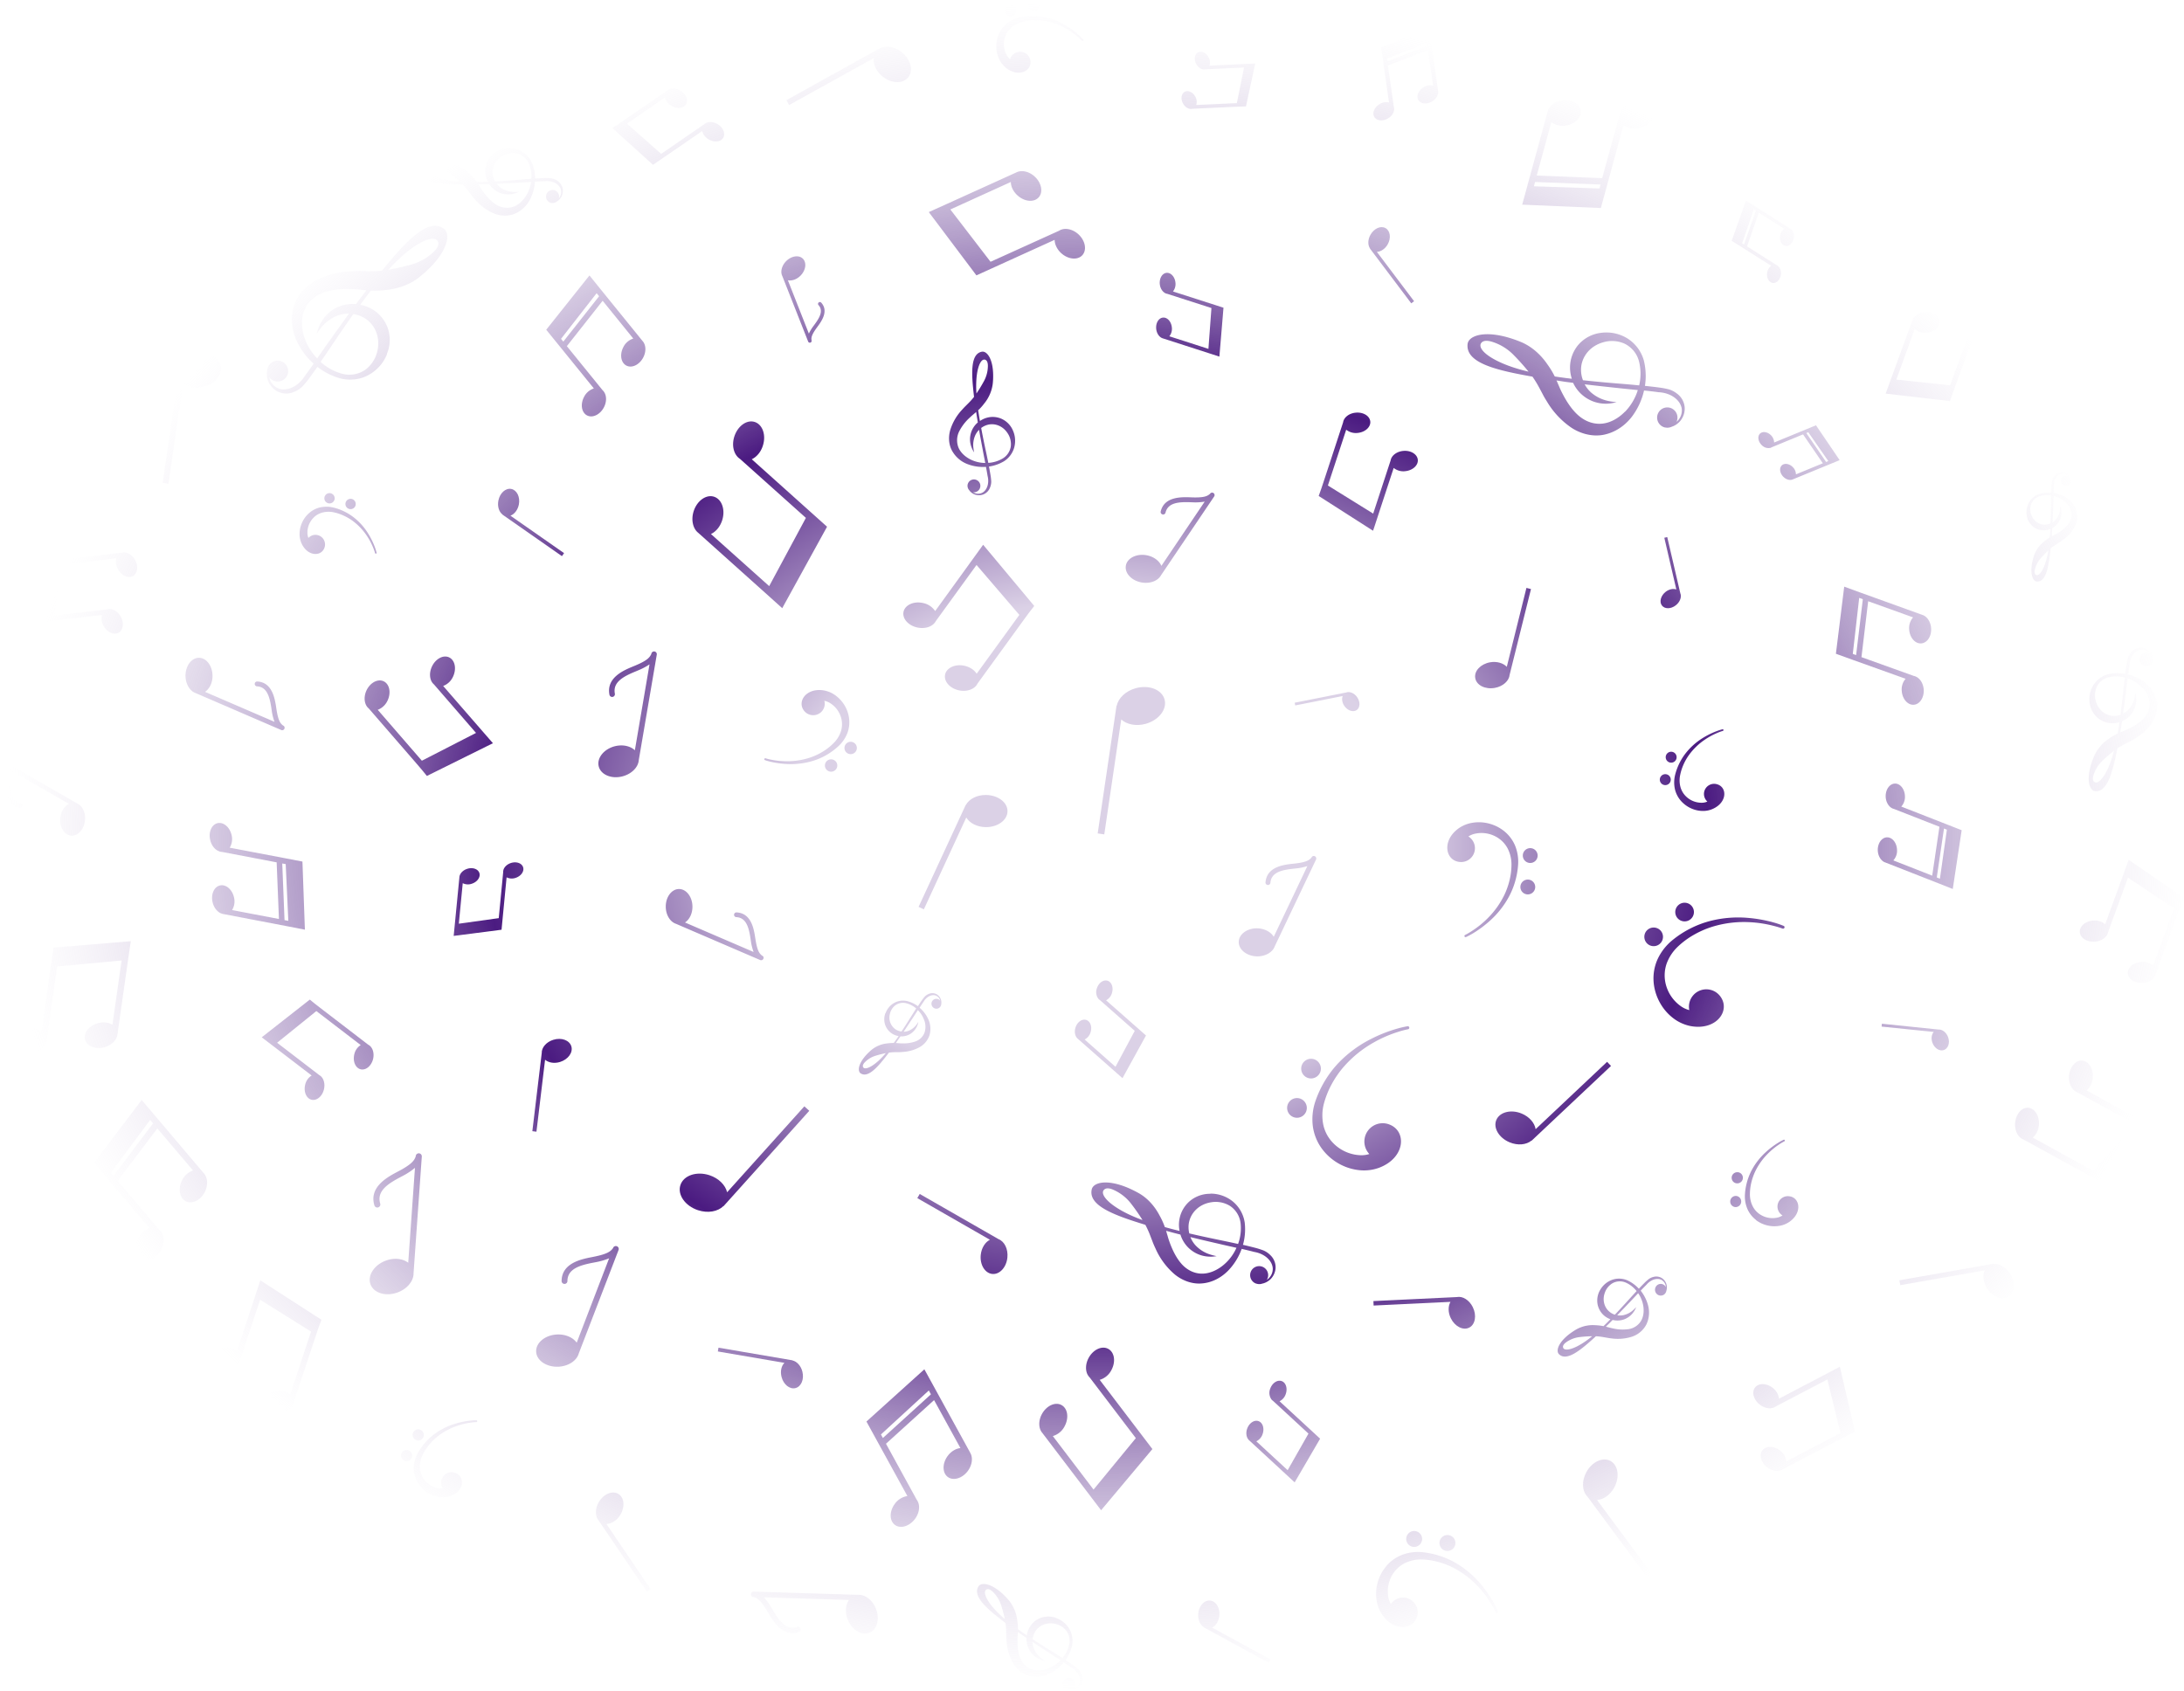 <svg xmlns="http://www.w3.org/2000/svg" xmlns:xlink="http://www.w3.org/1999/xlink" width="1920" height="1486.61" viewBox="0 0 1920 1486.61"><defs><radialGradient id="a" cx="834.17" cy="868.13" r="1" gradientTransform="matrix(0, 743.3, 960, 0, -832445, -619297.36)" gradientUnits="userSpaceOnUse"><stop offset="0.29" stop-color="#dbd1e6"/><stop offset="0.56" stop-color="#4b1b81"/><stop offset="1" stop-color="#dbd1e6" stop-opacity="0"/></radialGradient><radialGradient id="f" cx="833.83" cy="867.64" r="0" xlink:href="#a"/><radialGradient id="q" cx="833.59" cy="868.25" r="0" xlink:href="#a"/><radialGradient id="r" cx="834.28" cy="867.25" r="0" xlink:href="#a"/><radialGradient id="t" cx="834.95" cy="868.14" r="0" xlink:href="#a"/><radialGradient id="y" cx="834.27" cy="867.55" r="0" xlink:href="#a"/><radialGradient id="ae" cx="834.35" cy="867.41" r="0" xlink:href="#a"/><radialGradient id="ai" cx="833.83" cy="867.17" r="0" xlink:href="#a"/><radialGradient id="ak" cx="833.75" cy="868.34" r="0" xlink:href="#a"/><radialGradient id="an" cx="834.57" cy="869.06" r="0" xlink:href="#a"/><radialGradient id="aq" cx="834.22" cy="868.92" r="0" xlink:href="#a"/><radialGradient id="as" cx="833.86" cy="868.82" r="0" xlink:href="#a"/><radialGradient id="au" cx="833.49" cy="867.67" r="0" xlink:href="#a"/><radialGradient id="aw" cx="833.4" cy="868.73" r="0" xlink:href="#a"/><radialGradient id="ba" cx="833.2" cy="868.44" r="0" xlink:href="#a"/><radialGradient id="bc" cx="834.79" cy="867.98" r="0" xlink:href="#a"/><radialGradient id="bf" cx="834.47" cy="867.26" r="0" xlink:href="#a"/></defs><path d="M907.74,1443.71a16.49,16.49,0,0,0,1.2,5.83,20.85,20.85,0,0,0,6.62,8.59,32.11,32.11,0,0,0,3.43,2.35l-1.07-.21a17.73,17.73,0,0,1-3-.93,19.35,19.35,0,0,1-12.49-19.18c-1.2-.79-2.37-1.59-3.57-2.42s-2.67-1.86-4-2.82c0,.48-.1,1-.1,1.48l-.14,2c-.13,1.52-.13,2.83-.13,4.07,0,5.25.58,10.59,2.39,15.15a17.26,17.26,0,0,0,9.54,9.9c4.39,1.72,9.57,1.41,14.27-.21l0-.07a29.81,29.81,0,0,0,11.66-7.48c-3.26-2.07-6.69-4.25-10.22-6.59C917.55,1450.2,912.71,1447.06,907.74,1443.71Z" transform="translate(0 0)" fill="none"/><path d="M1343.8,326.69a193.89,193.89,0,0,0-13.64-15.2,45.17,45.17,0,0,0-18.37-11.05c-2.92-.89-7.61-1.82-9.67,1.2C1298,307.75,1313.81,319.79,1343.8,326.69Z" transform="translate(0 0)" fill="none"/><path d="M979,1046.23c-2.47-1.13-6.48-2.43-8.6,0v0c-4.28,4.9,8.33,17.19,33.9,26.45A173.18,173.18,0,0,0,994,1057.9,39.9,39.9,0,0,0,979,1046.23Z" transform="translate(0 0)" fill="none"/><path d="M937.3,1433.74l0,0a17,17,0,0,0-10.19-6c-7.55-1.49-13.89,1.89-17,6.83a16.52,16.52,0,0,0-2.29,6.76c5.38,3.55,10.63,6.83,15.57,9.9,3.73,2.31,7.34,4.52,10.7,6.69a28.08,28.08,0,0,0,5.79-11.45A15.05,15.05,0,0,0,937.3,1433.74Z" transform="translate(0 0)" fill="none"/><polygon points="1254.54 37.71 1219.38 51.46 1219.73 53.78 1254.92 40.23 1254.54 37.71" fill="none"/><path d="M1070.94,1090c6.1,1.27,11.93,2.47,17.45,3.71a39.91,39.91,0,0,0,2.23-18,21.16,21.16,0,0,0-9.53-15.58v0a24.07,24.07,0,0,0-16.45-3.06c-10.73,1.69-17.59,9.24-19.3,17.27a22.64,22.64,0,0,0,.17,10C1054.35,1086.52,1062.89,1088.37,1070.94,1090Z" transform="translate(0 0)" fill="none"/><path d="M1421,337q10.53.81,20.08,1.75a45,45,0,0,0,0-20.49,24,24,0,0,0-12.86-16.19,27.14,27.14,0,0,0-18.88-1.17c-11.79,3.36-18.48,12.76-19.3,22a25.51,25.51,0,0,0,1.58,11.29C1401.83,335.37,1411.7,336.26,1421,337Z" transform="translate(0 0)" fill="none"/><polygon points="1407.1 162.22 1349.53 159.96 1348.47 163.76 1406.15 165.67 1407.1 162.22" fill="none"/><path d="M1370.67,339.73c.89,2.19,1.82,4.11,2.71,5.86,3.8,7.42,8.43,14.59,14.33,19.77s13.26,7.92,20.74,7.17,14.7-4.94,20.22-10.64l0,.14a47.87,47.87,0,0,0,11.25-19.11c-6.14-.62-12.62-1.24-19.34-2-8.7-.93-17.85-1.92-27.38-3.06a26.3,26.3,0,0,0,5.89,7.41,33.49,33.49,0,0,0,15.67,7.38,48.87,48.87,0,0,0,6.54.83s-.54.13-1.64.44A31,31,0,0,1,1383,336.57c-2.26-.31-4.52-.58-6.82-.89l-7.78-1.13c.34.75.65,1.47,1,2.19Z" transform="translate(0 0)" fill="none"/><path d="M1075.06,1112.7l0,0a41.54,41.54,0,0,0,11.93-15.55c-5.35-1.2-10.94-2.4-16.76-3.81-7.54-1.71-15.49-3.6-23.72-5.59a23.48,23.48,0,0,0,4.39,7.14,29.92,29.92,0,0,0,13,8.17,51.75,51.75,0,0,0,5.66,1.44l-1.51.2a24.6,24.6,0,0,1-4.46.24,27.36,27.36,0,0,1-25.84-19.39c-2-.51-3.91-1-5.89-1.51l-6.72-1.81c.2.68.38,1.33.58,2l.82,2.78c.55,2.06,1.17,3.81,1.75,5.46,2.54,6.89,5.83,13.69,10.46,18.87s10.79,8.41,17.44,8.55S1069.61,1117.1,1075.06,1112.7Z" transform="translate(0 0)" fill="none"/><path d="M860.71,377.91a16.6,16.6,0,0,0-3.39,4.91,20.9,20.9,0,0,0-1.61,10.81,34.13,34.13,0,0,0,.68,4.12s-.2-.31-.58-.93a17.82,17.82,0,0,1-1.44-2.85,19.45,19.45,0,0,1,5.24-22.44l-.72-4.29c-.24-1.62-.51-3.26-.75-4.91-.38.31-.75.65-1.13,1l-1.58,1.34c-1.16,1-2.15,1.85-3,2.71a41.75,41.75,0,0,0-9.32,12.25,17.52,17.52,0,0,0-.55,13.87c1.82,4.43,5.69,8,10.1,10.3v0a30,30,0,0,0,13.56,3.33c-.75-3.81-1.57-7.83-2.32-12.05C862.83,389.61,861.77,383.88,860.71,377.91Z" transform="translate(0 0)" fill="none"/><path d="M888.58,392.6h0A17.21,17.21,0,0,0,885.81,381c-4.18-6.52-11.06-8.86-16.78-7.66a16.21,16.21,0,0,0-6.51,3c1.2,6.35,2.43,12.49,3.66,18.23,1,4.32,1.82,8.47,2.61,12.46a28.29,28.29,0,0,0,12.36-3.71A15.09,15.09,0,0,0,888.58,392.6Z" transform="translate(0 0)" fill="none"/><path d="M760.41,933.91c-1,1-2.44,2.86-1.61,4.42,1.68,3.14,10.35-1,20-12.36a93.41,93.41,0,0,0-9.53,2.48A21.56,21.56,0,0,0,760.41,933.91Z" transform="translate(0 0)" fill="none"/><path d="M435.28,159.5c6.59-.35,12.94-.8,18.91-1.28,4.5-.38,8.82-.69,12.94-1A29.14,29.14,0,0,0,465,144.19a15.38,15.38,0,0,0-9.82-9v0a17.44,17.44,0,0,0-12.11,1.24c-7.18,3.38-10.44,10.07-10,16.07A16.38,16.38,0,0,0,435.28,159.5Z" transform="translate(0 0)" fill="none"/><path d="M788.69,917.16l1.58.11c1.16.1,2.15.13,3.11.13A31.52,31.52,0,0,0,805,915.64a13.35,13.35,0,0,0,7.67-7.35,16.41,16.41,0,0,0-.07-11.08l0,.1a22.9,22.9,0,0,0-5.66-9.11c-1.64,2.48-3.32,5.14-5.14,7.87-2.33,3.52-4.76,7.25-7.37,11.11a12.17,12.17,0,0,0,4.49-.89,16,16,0,0,0,6.62-5.11,23.92,23.92,0,0,0,1.82-2.66s-.07.27-.18.83a11.48,11.48,0,0,1-.72,2.35,15.69,15.69,0,0,1-6.13,7.38,15.13,15.13,0,0,1-8.67,2.18L789.75,914c-.72,1-1.44,2.07-2.19,3.1C787.93,917.09,788.31,917.16,788.69,917.16Z" transform="translate(0 0)" fill="none"/><path d="M800.24,895c1.82-2.86,3.53-5.63,5.21-8.25a21.64,21.64,0,0,0-8.74-4.59,11.49,11.49,0,0,0-9.77,1.93,13.13,13.13,0,0,0-4.7,7.87A12.05,12.05,0,0,0,792.56,907C795.3,902.83,797.88,898.79,800.24,895Z" transform="translate(0 0)" fill="none"/><polygon points="1533.17 214.89 1543.56 185.29 1543.59 185.29 1541.77 184.16 1531.52 213.86 1533.17 214.89" fill="none"/><polygon points="774.45 1261.29 776.15 1264.42 818.39 1226.01 818.42 1226.01 816.54 1222.61 774.45 1261.29" fill="none"/><path d="M422.52,165.19c.82,1.34,1.58,2.45,2.33,3.48,3.19,4.35,6.86,8.41,11.15,11.1a17.71,17.71,0,0,0,13.94,2.42c4.7-1.24,8.82-4.69,11.73-8.9v0a30.69,30.69,0,0,0,5.19-13.35c-4,.28-8.14.55-12.5.76-5.59.31-11.53.62-17.7.9a16.78,16.78,0,0,0,4.52,4.13,21.31,21.31,0,0,0,10.71,3.07,30.21,30.21,0,0,0,4.26-.13s-.35.13-1,.44a21.37,21.37,0,0,1-3.09,1.07,19.79,19.79,0,0,1-22-8.31c-1.48,0-2.92.11-4.43.14-1.68,0-3.36.1-5.08.1.27.45.55.9.82,1.31Z" transform="translate(0 0)" fill="none"/><path d="M865.09,335a28.62,28.62,0,0,0,3.32-13.11c0-1.92-.27-4.94-2.46-5.63-4.42-1.41-8.84,10.37-7.54,29.76C860.81,342.49,863,338.85,865.09,335Z" transform="translate(0 0)" fill="none"/><path d="M872.89,1399.73c-1.37-1.34-3.73-3.17-5.72-2.07-4,2.24,1.4,13.49,16.15,25.87a118.49,118.49,0,0,0-3.29-12.38A28.63,28.63,0,0,0,872.89,1399.73Z" transform="translate(0 0)" fill="none"/><path d="M404.09,159.67a130.51,130.51,0,0,0-10.23-8.28A28.54,28.54,0,0,0,381,146.26c-1.93-.28-5-.38-6,1.75C373,152.36,384.32,158.39,404.09,159.67Z" transform="translate(0 0)" fill="none"/><path d="M381.16,221.48c2.27-2.15,5.43-5.91,3.74-9.26v0c-3.39-6.77-22.21,1.44-43.42,24.86A202.05,202.05,0,0,0,362,232.46,46.77,46.77,0,0,0,381.16,221.48Z" transform="translate(0 0)" fill="none"/><path d="M1840.6,681.12c-.65,1.92-1.33,5,.64,6.44,4,2.85,12.18-7.51,17.19-27.36a123.1,123.1,0,0,0-10.26,8.85A30.24,30.24,0,0,0,1840.6,681.12Z" transform="translate(0 0)" fill="none"/><path d="M1871.46,623.65a21.79,21.79,0,0,0,5.12-10.29,36.86,36.86,0,0,0,.65-4.35s.1.38.27,1.09a18,18,0,0,1,.51,3.33,21.24,21.24,0,0,1-3.1,12.83,21,21,0,0,1-9.42,8c-.23,1.51-.44,3-.68,4.53-.27,1.71-.58,3.42-.85,5.17.51-.2,1-.37,1.47-.58l2-.82c1.47-.59,2.76-1.17,3.92-1.72,5-2.4,9.79-5.38,13.3-9.22a18.36,18.36,0,0,0,5.08-13.72c-.34-5-3-9.84-6.71-13.61h-.11a31.31,31.31,0,0,0-12.45-7.78c-.47,4.08-1,8.37-1.6,12.82-.72,5.76-1.53,11.87-2.42,18.18A16.92,16.92,0,0,0,1871.46,623.65Z" transform="translate(0 0)" fill="none"/><polygon points="132 984.74 97.5 1031.09 99.83 1033.81 134.57 987.74 134.53 987.74 132 984.74" fill="none"/><path d="M1866.45,609c.48-4.67,1-9.09,1.47-13.34a29.74,29.74,0,0,0-13.54-.34,15.82,15.82,0,0,0-10.92,8.29v0a18.17,18.17,0,0,0-1.06,12.55c2,7.88,8.19,12.48,14.29,13.17a17.36,17.36,0,0,0,7.47-.9C1865.05,621.7,1865.8,615.18,1866.45,609Z" transform="translate(0 0)" fill="none"/><polygon points="250.13 809.04 253.47 809.66 251.16 759.79 248.14 759.2 250.13 809 250.13 809.04" fill="none"/><path d="M1793.71,491.29a22.37,22.37,0,0,0-4.77,9.44c-.34,1.47-.65,3.83.92,4.72,3.13,1.85,8.48-6.4,10.83-21.41A85.69,85.69,0,0,0,1793.71,491.29Z" transform="translate(0 0)" fill="none"/><path d="M290.25,298.89c5.19-7.31,10.72-15,16.48-23a27.2,27.2,0,0,0-9.64,1.57,34.31,34.31,0,0,0-14.49,10.36,53.87,53.87,0,0,0-4.05,5.48s.13-.59.41-1.71a33.72,33.72,0,0,1,1.71-4.89,32.49,32.49,0,0,1,13.57-15.25,32.86,32.86,0,0,1,18.71-4c1.4-1.88,2.78-3.76,4.22-5.67,1.61-2.12,3.26-4.28,4.91-6.43-.83-.07-1.61-.17-2.44-.24l-3.36-.34c-2.48-.28-4.64-.41-6.66-.48-8.59-.31-17.38.27-25,3s-13.8,7.94-16.86,15-2.88,15.63-.55,23.43v0a48.34,48.34,0,0,0,11.54,19.63C282.39,310,286.2,304.53,290.25,298.89Z" transform="translate(0 0)" fill="none"/><polygon points="1705.43 772.6 1711.54 729.49 1709 728.5 1702.66 771.51 1705.43 772.6" fill="none"/><polygon points="495.22 300.36 526.68 260.46 524.5 257.78 493.21 297.92 495.22 300.36" fill="none"/><path d="M1377,1180.1c-1.4,1-3.45,2.82-2.8,4.8l0,0c1.26,4,12.1,1.08,25.53-10a98.8,98.8,0,0,0-11.45.79A25.3,25.3,0,0,0,1377,1180.1Z" transform="translate(0 0)" fill="none"/><polygon points="1637.66 526.89 1634.46 525.73 1628.83 574.98 1631.75 576.04 1637.66 526.89" fill="none"/><path d="M293.48,301.12c-4,6-7.9,11.72-11.64,17.13a46.22,46.22,0,0,0,18.4,10.25,24.66,24.66,0,0,0,21-3.42l0,0a28.07,28.07,0,0,0,10.51-16.38c2.91-12.24-2.24-22.91-10.13-28.27a26.65,26.65,0,0,0-10.92-4.21C304.54,284.81,298.8,293.18,293.48,301.12Z" transform="translate(0 0)" fill="none"/><polygon points="1607.29 405.4 1589.72 380.05 1587.98 380.78 1605.38 406.2 1607.29 405.4" fill="none"/><path d="M1797.21,461.34a12.57,12.57,0,0,0,5.48-1.16c.21-5.1.31-10,.35-14.57,0-3.45.1-6.77.17-9.95a21.57,21.57,0,0,0-10,.68,11.89,11.89,0,0,0-7.49,6.91l0,0a13.57,13.57,0,0,0,.1,9.37C1787.82,458.29,1792.65,461.27,1797.21,461.34Z" transform="translate(0 0)" fill="none"/><path d="M1431.07,1143.64c2.69-3,5.25-5.8,7.74-8.47a25.34,25.34,0,0,0-9.07-7.26,13.28,13.28,0,0,0-11.63.1l0,0a15.41,15.41,0,0,0-7.06,8.12c-2.59,6.53-.71,12.85,3.1,16.5a14,14,0,0,0,5.56,3.26C1423.7,1151.7,1427.52,1147.56,1431.07,1143.64Z" transform="translate(0 0)" fill="none"/><path d="M1432.6,1145.13c-3.41,3.62-7,7.4-10.84,11.33a14.7,14.7,0,0,0,5.35-.07,18.62,18.62,0,0,0,8.7-4.48,29.84,29.84,0,0,0,2.66-2.68s-.14.31-.38.9a14.49,14.49,0,0,1-1.33,2.57,17.85,17.85,0,0,1-8.59,7.26,17.57,17.57,0,0,1-10.43.63c-.92.94-1.84,1.84-2.76,2.78l-3.21,3.12c.45.11.85.24,1.3.35l1.77.45c1.3.35,2.45.62,3.55.83a36.7,36.7,0,0,0,13.73.49,15.52,15.52,0,0,0,10.37-6.84c2.28-3.65,2.9-8.37,2.28-12.89h0a27.48,27.48,0,0,0-4.57-11.8C1437.78,1139.65,1435.26,1142.36,1432.6,1145.13Z" transform="translate(0 0)" fill="none"/><path d="M1806.13,470.3a31.78,31.78,0,0,0,2.8-1.54,32.7,32.7,0,0,0,9.19-7.76,13.57,13.57,0,0,0,2.79-10.47A16.61,16.61,0,0,0,1815,441l0,0a23.14,23.14,0,0,0-9.74-4.89c-.1,3.08-.17,6.26-.3,9.61-.17,4.31-.34,8.89-.55,13.61a13.39,13.39,0,0,0,3.44-3.18,16.5,16.5,0,0,0,3.06-8,26.75,26.75,0,0,0,.17-3.24,7.53,7.53,0,0,1,.28.78,15.55,15.55,0,0,1,.61,2.43,15.91,15.91,0,0,1-1.43,9.71,15.6,15.6,0,0,1-6.4,6.53c-.07,1.13-.14,2.23-.21,3.39s-.17,2.6-.27,3.9c.34-.21.68-.38,1-.55Z" transform="translate(0 0)" fill="none"/><path d="M1752.27,1111.39v-.14l-82.46,14.48.75,4.29,74.24-13c-2,4.46-1.33,10.68,2.22,16.1,4.88,7.43,13.34,10.44,18.84,6.74s6-12.79,1.09-20.22C1763.16,1113.88,1757.29,1110.8,1752.27,1111.39Z" transform="translate(0 0)" fill="url(#a)"/><path d="M1204.33,218.49l36.33,48.21v0l2.48-1.86-32.7-43.39c3.49-.14,7.25-2.61,9.53-6.63,3.11-5.53,2.25-11.92-1.93-14.26s-10.08.28-13.23,5.84c-2.41,4.3-2.45,9-.41,12.06Z" transform="translate(0 0)" fill="url(#a)"/><path d="M1072,1420.39c.59-6.79-3.08-12.62-8.24-13.07s-9.76,4.7-10.39,11.49c-.45,5.25,1.63,9.88,5,12v.11l57,31.14,0,0,1.63-2.92-51.35-28C1068.94,1429.38,1071.54,1425.33,1072,1420.39Z" transform="translate(0 0)" fill="url(#a)"/><path d="M636.06,1060.58l75.42-83.92-.07,0-4.29-3.89-67.89,75.54c-1.53-6.32-7.36-12.31-15.58-15-11.3-3.69-22.72.2-25.49,8.69s4.17,18.39,15.46,22.09c8.73,2.87,17.46,1.2,22.31-3.59Z" transform="translate(0 0)" fill="url(#a)"/><path d="M687.07,1210.66c1.7,6.72,7.2,11.14,12.25,9.85s7.78-7.75,6.07-14.47c-1.3-5.2-4.88-9-8.74-9.85v-.1l-65-11.11-.58,3.33,58.52,10C686.93,1201,685.8,1205.77,687.07,1210.66Z" transform="translate(0 0)" fill="url(#a)"/><polygon points="494.06 489 494.04 488.99 494.02 489 494.06 489" fill="url(#f)"/><path d="M448.73,453.43c3.48-1.3,6.43-5,7.4-9.79,1.3-6.6-1.69-12.72-6.64-13.72s-10.08,3.6-11.35,10.2c-1,5.1.52,9.89,3.58,12.25l-.07.06L494,489l1.88-2.65Z" transform="translate(0 0)" fill="url(#a)"/><polygon points="965.03 732.8 965.03 732.84 965.03 732.8 965.03 732.8" fill="url(#a)"/><path d="M985.7,632.58c4.83,4.44,13.09,6.19,21.49,3.86,11.55-3.21,19-12.82,16.59-21.47s-13.74-13.06-25.33-9.85c-8.91,2.46-15.36,8.76-16.73,15.46h-.17L965,732.8l5.79.86Z" transform="translate(0 0)" fill="url(#a)"/><path d="M1416.23,937.21l-3.4-3.58L1350,992.84c-.86-5.46-5.46-10.89-12.25-13.72-9.38-3.89-19.33-1.36-22.29,5.6s2.3,15.8,11.68,19.69c7.21,3,14.76,2.18,19.22-1.54l.11.11,69.83-65.77Z" transform="translate(0 0)" fill="url(#a)"/><path d="M768.07,51.11c-.55,5.48,2.4,11.94,8.12,16.41,7.85,6.15,17.93,6.25,22.46.24s1.81-15.89-6.07-22C786.51,41,779.17,39.82,774,42.3l-.07-.14-82.58,45.9v0l2.33,4.33Z" transform="translate(0 0)" fill="url(#a)"/><path d="M866.92,699c-8.1-.1-15,3.54-17.8,8.81l-.13-.07-41.45,89.67,4.64,2.13,37.29-80.73c2.94,4.89,9.45,8.36,17.07,8.46,10.46.14,19.05-6.08,19.18-13.89S877.41,699.17,866.92,699Z" transform="translate(0 0)" fill="url(#a)"/><polygon points="687.79 534.81 687.72 534.75 687.69 534.81 687.79 534.81" fill="url(#a)"/><path d="M647.78,401l.24.24a10.91,10.91,0,0,0,2.46,2.2l58,51.92-32.27,60L625,469.55c4.24-1.95,8-6.28,9.86-12,3-9.25-.24-18.56-7.12-20.79s-14.94,3.47-17.92,12.71c-2.47,7.7-.61,15.4,4,19l59.1,53,14.76,13.28,39.4-71.62L660.9,403.82c4.21-2,8-6.29,9.76-12,3-9.24-.24-18.55-7.16-20.79s-14.9,3.47-17.91,12.72c-2.13,6.59-1.07,13.16,2.22,17.25Z" transform="translate(0 0)" fill="url(#a)"/><path d="M927.15,210.88c.06,4,2.12,8.39,5.87,11.8,6.16,5.5,14.46,6.26,18.56,1.62s2.46-12.87-3.65-18.41c-4.38-3.92-9.85-5.4-14.12-4.23l-.24.07A9.3,9.3,0,0,0,931,202.9l-60.19,27.28-35.34-46L888.66,160c0,4,2.12,8.46,5.91,11.87,6.12,5.54,14.46,6.26,18.56,1.65s2.5-12.87-3.66-18.41c-5.12-4.61-11.68-5.81-16.13-3.44L832,179.5l-15.42,6.95h-.07l41.87,55.67Z" transform="translate(0 0)" fill="url(#a)"/><path d="M1022.47,297.57l39.64,12.78,9.88,3.21,3.61-43-44.4-14.29a10.6,10.6,0,0,0,2.15-7.87c-.55-5.08-4.09-8.9-7.88-8.49s-6.4,4.88-5.86,10c.41,3.64,2.32,6.56,4.74,7.84l.13.06a5.88,5.88,0,0,0,1.64.52L1065,270.84l-2.65,35.9L1028,295.68a10.45,10.45,0,0,0,2.18-7.94c-.55-5.08-4.06-8.9-7.87-8.48s-6.41,4.87-5.86,10C1016.92,293.51,1019.48,296.81,1022.47,297.57Z" transform="translate(0 0)" fill="url(#a)"/><polygon points="1072.06 313.58 1071.99 313.56 1071.99 313.62 1072.06 313.58" fill="url(#q)"/><polygon points="114.97 827.5 114.97 827.54 115.04 827.53 114.97 827.5" fill="url(#r)"/><path d="M91.92,920.77c6.48-1.84,11-6.65,11.36-11.56h0l9.3-65.3h0L115,827.54l-68,5.69-2.44,17.06h0l-8,56.09c-3.33-2-8.06-2.6-12.86-1.27-7.79,2.22-12.77,8.7-11.12,14.54s9.33,8.73,17.12,6.55c5.56-1.57,9.64-5.32,10.94-9.49h.07v-.24a8.12,8.12,0,0,0,.42-2.69l9.12-64,56.64-5.29L98.85,901c-3.33-2-8.1-2.66-12.93-1.3-7.79,2.19-12.77,8.7-11.12,14.5S84.13,923,91.92,920.77Z" transform="translate(0 0)" fill="url(#a)"/><polygon points="968 1327.98 967.95 1327.91 967.89 1327.98 968 1327.98" fill="url(#t)"/><path d="M966.76,1213.26a16.88,16.88,0,0,0,10.25-8.48c4-7.31,2.85-15.65-2.65-18.71s-13.21.45-17.23,7.76c-2.89,5.22-3.06,10.92-1,14.9h0l.17.24a10,10,0,0,0,1.72,2.26l40.52,53.28-37.18,45.24-35.81-47.06a16.83,16.83,0,0,0,10.32-8.52c4-7.31,2.86-15.65-2.61-18.7s-13.21.44-17.23,7.76c-3.37,6.07-3.06,12.87.31,16.71h0l41.31,54.34L968,1327.92l45.1-53.8Z" transform="translate(0 0)" fill="url(#a)"/><polygon points="986.86 948.08 986.81 948.04 986.75 948.15 986.86 948.08" fill="url(#a)"/><path d="M945.49,903.49c-1.28,4-.32,8.06,2.18,10L986.81,948l20.66-37.52-8.18-7.24-26.92-23.7a10.23,10.23,0,0,0,5.13-6.31c1.56-4.86-.17-9.72-3.81-10.89s-7.87,1.83-9.42,6.69a9.75,9.75,0,0,0,1.21,9l.1.13a5.17,5.17,0,0,0,1.32,1.14l30.69,27.09L980.65,938l-27.12-24a10.32,10.32,0,0,0,5.19-6.3c1.56-4.86-.14-9.72-3.81-10.89S947.05,898.63,945.49,903.49Z" transform="translate(0 0)" fill="url(#a)"/><path d="M449.06,758.85c-3.4,1.13-5.85,3.61-6.54,6.23v.17a6.17,6.17,0,0,0-.17,1.72l-3.89,40.32-35.1,4.89,3.44-35.63a10.14,10.14,0,0,0,8.09.44c4.78-1.58,7.71-5.82,6.53-9.4s-6.05-5.23-10.84-3.61c-4,1.34-6.64,4.48-6.74,7.57l-5,51.36,42.08-5.42,4.44-46.07a10.23,10.23,0,0,0,8,.44c4.78-1.58,7.71-5.82,6.5-9.4S453.85,757.26,449.06,758.85Z" transform="translate(0 0)" fill="url(#a)"/><polygon points="398.85 823.03 398.86 822.91 398.74 822.93 398.85 823.03" fill="url(#y)"/><path d="M622.84,122.45c4.9,3,10.68,2.4,12.92-1.23s.07-9-4.8-12c-3.49-2.13-7.43-2.4-10.2-1.1l-.14.07a6.62,6.62,0,0,0-1.59,1.1l-37.81,26-30-26.62,33.42-23A11.45,11.45,0,0,0,590.17,93c4.91,3,10.68,2.4,12.93-1.23s.07-9-4.81-12c-4.07-2.47-8.74-2.47-11.51-.31l-48.25,33.13h-.17l35.71,32.32L584.16,138l33.14-22.79A11.73,11.73,0,0,0,622.84,122.45Z" transform="translate(0 0)" fill="url(#a)"/><path d="M1719.05,339.33l16-44a13.9,13.9,0,0,0,10.31,3.13c6.75-.51,11.91-4.93,11.56-9.89s-6.16-8.59-12.91-8.11c-4.81.34-8.79,2.71-10.55,5.84h0l-.07.17a8.15,8.15,0,0,0-.76,2.14l-18.27,50.2-47.24-5.06,16.13-44.36a13.91,13.91,0,0,0,10.38,3.16c6.75-.51,11.91-4.93,11.56-9.88s-6.16-8.6-12.91-8.12c-5.64.4-10.1,3.56-11.24,7.47l-18.62,51.19h0l-4.67,12.87-.14,0,56.65,6.59Z" transform="translate(0 0)" fill="url(#a)"/><path d="M1124.87,1232.08a10.74,10.74,0,0,0,5.48-6.4c1.73-5,.07-10.08-3.67-11.35s-8.22,1.72-10,6.67a10.1,10.1,0,0,0,1,9.39l.14.14a5.49,5.49,0,0,0,1.31,1.2l31.18,28.79L1132,1292.7l-27.54-25.41a10.71,10.71,0,0,0,5.54-6.4c1.73-5,.07-10.07-3.67-11.34s-8.21,1.72-9.94,6.7c-1.46,4.16-.52,8.32,2,10.39l31.77,29.36,8,7.4,0,0,22.38-38.41Z" transform="translate(0 0)" fill="url(#a)"/><path d="M324.17,622.91c51.63,59.57,43.92,50.56,51.11,59.36h0l58.06-28.78c-1.14-1.35-14.38-16.5-43.75-50.36a15.36,15.36,0,0,0,8.74-8.31c3.19-6.87,1.61-14.4-3.51-16.81s-11.9,1.21-15.1,8.07c-2.82,6-2,12.53,1.75,15.67l37,42.69-47.6,24.44-38.79-44.76a15.61,15.61,0,0,0,8.7-8.29c3.2-6.86,1.61-14.39-3.51-16.8s-11.87,1.2-15.1,8.07C319.36,613.21,320.32,619.8,324.17,622.91Z" transform="translate(0 0)" fill="url(#a)"/><path d="M323.74,918.59c-51.76-39.71-44.1-33.75-51.36-39.68l-42.29,33.16c1.17.89,14.43,11,43.9,33.59a12.87,12.87,0,0,0-5.73,8.21c-1.45,6.11,1.06,12,5.63,13.09s9.45-3,10.89-9.12c1.27-5.35-.48-10.52-4-12.46l-37.18-28.52L278.11,889l39,29.9a12.71,12.71,0,0,0-5.66,8.22c-1.45,6.14,1.06,12,5.63,13.08s9.45-3,10.92-9.11C329.27,925.63,327.38,920.42,323.74,918.59Z" transform="translate(0 0)" fill="url(#a)"/><path d="M272.34,878.89l0,0,0,0Z" transform="translate(0 0)" fill="url(#ae)"/><path d="M794.32,537.93c-1.27,6,4.23,12.18,12.28,13.85,7.06,1.47,13.7-1,16.11-5.69l35.78-49.33,37.65,43.9L858.6,592.41c-2-3.31-6-6-10.91-7.06-8.05-1.67-15.59,1.84-16.83,7.81s4.23,12.18,12.29,13.85c7.15,1.47,13.86-1.12,16.17-5.93,50-68.84,42.36-58.54,49.86-68.23l0-.1L864.31,479c-1.14,1.54-13.8,19.14-42.19,58.3a16.74,16.74,0,0,0-10.94-7.13C803.13,528.45,795.59,532,794.32,537.93Z" transform="translate(0 0)" fill="url(#a)"/><path d="M1048.08,95.65c47.54-2.23,40.41-1.92,47.27-2.06h0l8.15-37.78c-1.08,0-13.2.65-40.24,1.92a9.12,9.12,0,0,0-.66-7.17c-2.05-4-6.19-6.07-9.26-4.56s-3.89,6-1.84,10c1.81,3.54,5.18,5.53,8.07,4.94l34.08-1.58-6.3,31.3-35.75,1.68a9,9,0,0,0-.66-7.14c-2-4-6.19-6.07-9.26-4.56s-3.89,6-1.84,10C1041.68,94.31,1045.16,96.3,1048.08,95.65Z" transform="translate(0 0)" fill="url(#a)"/><path d="M1919.93,789.36,1871.36,756c-.55,1.51-6.74,18.63-20.64,56.71a14,14,0,0,0-10.49-3.28c-6.88.48-12.15,5-11.8,10.15s6.22,8.89,13.1,8.41c6-.41,10.84-3.93,11.7-8.27l17.54-48,40.49,27L1892.86,849a14.1,14.1,0,0,0-10.42-3.24c-6.88.48-12.15,5-11.8,10.11s6.22,8.89,13.1,8.41c6.13-.41,10.94-4.06,11.7-8.48,24.49-67,20.74-56.94,24.56-66.48Z" transform="translate(0 0)" fill="url(#a)"/><path d="M42.18,493.35h0v-.07Z" transform="translate(0 0)" fill="url(#ai)"/><path d="M89.69,540.69a13.18,13.18,0,0,0,1.56,10c3.2,5.46,9.09,7.94,13.17,5.53s4.77-8.83,1.57-14.3c-2.79-4.82-7.66-7.29-11.57-6.19l-46.66,5.5,5.65-44.63,48.9-5.74a13,13,0,0,0,1.6,10c3.2,5.47,9.09,8,13.14,5.54s4.76-8.8,1.56-14.3c-2.85-4.88-7.82-7.33-11.74-6.12-65,7.66-55.32,6.57-64.67,7.39l-7.58,53.87C36.09,547.05,52.7,545,89.69,540.69Z" transform="translate(0 0)" fill="url(#a)"/><path d="M1159.37,436.08v0Z" transform="translate(0 0)" fill="url(#ak)"/><path d="M1225.22,411.44a13.53,13.53,0,0,0,10.19,2.85c6.6-.68,11.53-5.22,11-10.12s-6.29-8.34-12.88-7.69c-5.8.58-10.29,4.15-11,8.34l-15.33,46.78-39.82-24.71,16.09-49.05a13.7,13.7,0,0,0,10.16,2.82c6.59-.69,11.53-5.22,11-10.13s-6.25-8.33-12.88-7.68c-5.87.58-10.39,4.25-11,8.51-21.39,65.17-18.14,55.48-21.47,64.73l47.78,30.57C1207.65,465.22,1213,448.54,1225.22,411.44Z" transform="translate(0 0)" fill="url(#a)"/><path d="M228.85,1125.77c-.55,1.64-6.7,20.44-20.57,62.22a15.33,15.33,0,0,0-11.48-3.25c-7.42.72-13,5.81-12.47,11.38s7,9.44,14.46,8.72c6.53-.65,11.62-4.62,12.41-9.33l17.48-52.68,44.77,28L255.1,1226.1a15.48,15.48,0,0,0-11.41-3.21c-7.45.75-13,5.81-12.47,11.38s7,9.44,14.47,8.72c6.59-.65,11.71-4.75,12.4-9.57,24.39-73.53,20.64-62.49,24.49-73h0Z" transform="translate(0 0)" fill="url(#a)"/><path d="M1849.17,1040.87l-.06,0h0Z" transform="translate(0 0)" fill="url(#an)"/><path d="M1834.44,958.81a16.29,16.29,0,0,0,5.41-11.25c.61-7.83-3.61-14.54-9.36-15s-10.92,5.54-11.53,13.37c-.54,6.85,2.62,12.88,7.32,14.57L1877,988.35l-36.77,41.13-53.14-29.22a16,16,0,0,0,5.34-11.22c.62-7.83-3.6-14.54-9.35-15s-10.92,5.51-11.53,13.37c-.55,7,2.72,13,7.52,14.61,70.57,38.84,60.15,33,70.08,38.84l45.2-49.16C1892.75,990.77,1874.65,980.94,1834.44,958.81Z" transform="translate(0 0)" fill="url(#a)"/><path d="M1617.49,1201.74c-1.44.72-17.52,9.25-53.52,28.08a14,14,0,0,0-5.5-9.47c-5.39-4.25-12.33-4.42-15.52-.41s-1.41,10.73,4,15c4.7,3.74,10.61,4.36,14.19,1.72l45.34-23.73L1618,1260l-47.54,24.89a14,14,0,0,0-5.46-9.39c-5.4-4.25-12.34-4.42-15.53-.41s-1.44,10.73,4,15c4.78,3.77,10.79,4.32,14.33,1.58,63.27-33.12,53.72-28.18,63-32.68l-.07,0Z" transform="translate(0 0)" fill="url(#a)"/><polygon points="1716.82 781.7 1716.72 781.66 1716.72 781.66 1716.82 781.7" fill="url(#aq)"/><path d="M1657.52,758.38l47.4,18.6,11.8,4.68,7.82-51.69-53.09-20.79a12.55,12.55,0,0,0,3.22-9.33c-.27-6.19-4.25-11.08-8.92-10.87s-8.23,5.4-8,11.59c.2,4.41,2.29,8.14,5.18,9.84l.17.11a8.16,8.16,0,0,0,2,.78L1705,726.93l-6.35,43-34.19-13.4a12.55,12.55,0,0,0,3.26-9.4c-.28-6.19-4.25-11.08-8.92-10.88s-8.23,5.41-8,11.59C1651.08,753.05,1653.89,757.25,1657.52,758.38ZM1709,728.5l2.54,1-6.11,43.11-2.77-1.09Z" transform="translate(0 0)" fill="url(#a)"/><polygon points="1621.28 515.82 1621.24 515.85 1621.27 515.86 1621.28 515.82" fill="url(#as)"/><path d="M1628.28,580l47,16.83a14.25,14.25,0,0,0-3.4,10.74c.51,7,5.22,12.44,10.54,12.1s9.24-6.38,8.76-13.43c-.38-5-2.89-9.17-6.22-11l-.21-.1a7.88,7.88,0,0,0-2.3-.82l-46-16.52,5.9-49.15,39.49,14.18a14.25,14.25,0,0,0-3.43,10.8c.52,7.06,5.22,12.44,10.54,12.1s9.24-6.37,8.73-13.43c-.42-5.86-3.78-10.56-8-11.75L1635,520.83l-13.71-5-7.31,59Zm6.18-54.3,3.2,1.16L1631.75,576l-2.92-1.06Z" transform="translate(0 0)" fill="url(#a)"/><polygon points="518.28 242.12 518.17 242.12 518.23 242.18 518.28 242.12" fill="url(#au)"/><path d="M522.08,341.54a14.71,14.71,0,0,0-8.71,7.59c-3.32,6.42-2.11,13.63,2.73,16.14s11.48-.72,14.83-7.14c2.39-4.61,2.39-9.55.49-12.92h0l-.14-.2a7.61,7.61,0,0,0-1.55-1.93l-31.4-38.73,31.47-39.91,26.93,33.24a14.66,14.66,0,0,0-8.78,7.63c-3.32,6.42-2.11,13.63,2.73,16.14s11.48-.72,14.83-7.15c2.77-5.35,2.36-11.23-.65-14.49l-37.35-46.09-9.31-11.54-38,47.74Zm4.6-81.08-31.46,39.9-2-2.44,31.29-40.14Z" transform="translate(0 0)" fill="url(#a)"/><polygon points="1534.96 176.28 1534.96 176.28 1534.99 176.21 1534.96 176.28" fill="url(#aw)"/><path d="M1557.11,233.68a9,9,0,0,0-3.58,6.17c-.65,4.42,1.51,8.4,4.82,8.92s6.56-2.68,7.22-7.1a8.54,8.54,0,0,0-2.31-7.65l-.1-.1a4.7,4.7,0,0,0-1.31-.83l-26-16.49L1546.21,187l22.35,14.13a9.05,9.05,0,0,0-3.61,6.2c-.66,4.43,1.51,8.4,4.81,8.92s6.57-2.68,7.22-7.1c.55-3.67-.86-7-3.26-8.33l-31-19.62-7.77-4.93-12.59,35.42Zm-13.52-48.39h0l-10.39,29.6-1.65-1,10.25-29.7Z" transform="translate(0 0)" fill="url(#a)"/><path d="M1556.88,382.67c-3.11-3.07-7.44-3.67-9.72-1.29s-1.57,6.8,1.53,9.91a8.23,8.23,0,0,0,7.33,2.59h.14a5,5,0,0,0,1.36-.6l27.6-11.34,17.39,25.41-23.67,9.74a9,9,0,0,0-2.83-6.46c-3.1-3.07-7.44-3.66-9.72-1.29s-1.57,6.81,1.53,9.92c2.6,2.58,6,3.35,8.39,2.2l41.07-16.87h0l-20.8-30.65-8.6,3.53-28.2,11.62A9.24,9.24,0,0,0,1556.88,382.67Zm32.84-2.62,17.57,25.35-1.91.8L1588,380.78Z" transform="translate(0 0)" fill="url(#a)"/><path d="M1220.41,104c3.27-2,5.16-5.15,5.22-8h0v-.17a6.16,6.16,0,0,0-.28-1.81l-5.18-36.43L1255.4,44l4.47,31.25a11,11,0,0,0-8.48,1.54c-4.57,2.83-6.53,7.88-4.4,11.29s7.59,3.86,12.16,1c3.81-2.36,5.76-6.25,5.08-9.45l-7.72-54.16L1214.2,41.53l6.9,48.55a11,11,0,0,0-8.45,1.57c-4.56,2.83-6.52,7.88-4.39,11.29S1215.85,106.8,1220.41,104Zm-1-52.5,35.16-13.75.38,2.52-35.19,13.55Z" transform="translate(0 0)" fill="url(#a)"/><polygon points="1256.5 25.39 1256.51 25.45 1256.57 25.43 1256.5 25.39" fill="url(#ba)"/><path d="M192.62,748.52l.21.11a8.62,8.62,0,0,0,2.38.45l48,9.16,2,49.8L204,800.19a14.48,14.48,0,0,0,1.68-11.27c-1.62-6.92-7.12-11.57-12.32-10.36s-8.09,7.82-6.47,14.74c1.34,5.79,5.4,9.88,9.71,10.43l57.09,10.92,14.35,2.79-2.16-59.89L251,754.69l-49.08-9.34a14.56,14.56,0,0,0,1.65-11.19c-1.61-6.92-7.12-11.57-12.32-10.37s-8.09,7.82-6.47,14.75C185.91,743.46,189,747.22,192.62,748.52Zm58.54,11.27,2.31,49.87-3.34-.62v0l-2-49.81Z" transform="translate(0 0)" fill="url(#a)"/><polygon points="812.65 1203.97 812.66 1203.99 812.68 1203.97 812.65 1203.97" fill="url(#bc)"/><path d="M852.87,1277.21l-32.16-58.52h0l-8.08-14.7-50.92,45.92,36,65.54a16.54,16.54,0,0,0-11,6.77c-4.89,6.54-4.92,14.79-.07,18.5s12.77,1.41,17.68-5.09c3.49-4.64,4.48-10.18,3-14.3h0l-.1-.24a9.56,9.56,0,0,0-1.33-2.44l-27-49.21,42.27-38.37,23.18,42.19c-3.89.38-8.09,2.78-11.13,6.81-4.88,6.53-4.92,14.78-.1,18.5s12.77,1.41,17.65-5.09c4.06-5.44,4.74-12.07,2.05-16.27ZM818.39,1226l-42.24,38.41-1.7-3.13,42.09-38.68,1.88,3.4Z" transform="translate(0 0)" fill="url(#a)"/><path d="M1407.34,182.91l4.64-17h0l15.26-55.95c3.1,2.46,7.77,3.66,12.78,2.94,8.14-1.23,14-7.18,13-13.3s-8.28-10.09-16.39-8.86c-5.79.89-10.39,4.17-12.23,8.21h-.07l-.07.23a10.14,10.14,0,0,0-.75,2.71l-15,54.75L1351,154.35l12.81-47a16.56,16.56,0,0,0,12.84,3c8.14-1.23,14-7.22,13.08-13.31s-8.27-10.08-16.38-8.85c-6.78,1-11.89,5.33-12.91,10.29h0l-17.78,65.12h0l-4.46,16.34h0ZM1349.53,160l57.57,2.26-.95,3.45-57.68-1.91Z" transform="translate(0 0)" fill="url(#a)"/><polygon points="124.52 967.14 124.56 967.18 124.59 967.14 124.52 967.14" fill="url(#bf)"/><path d="M124.56,967.18l-41.91,55.19L94,1035.82l37.41,44.1a16.76,16.76,0,0,0-9.71,8.85c-3.63,7.39-2,15.56,3.53,18.25s13-1.09,16.67-8.48c2.57-5.28,2.47-10.9.2-14.68h0l-.17-.23a9.23,9.23,0,0,0-1.82-2.15l-36.62-43.21L138.3,992.2l31.41,37a16.53,16.53,0,0,0-9.77,8.89c-3.63,7.38-2,15.56,3.53,18.25s13-1.09,16.67-8.48c3-6.17,2.36-12.81-1.13-16.41Zm-24.73,66.63-2.33-2.72L132,984.74l2.54,3h0Z" transform="translate(0 0)" fill="url(#a)"/><path d="M1464.34,520.35c-4.29,3.36-5.78,8.71-3.35,12v0c2.47,3.28,7.91,3.25,12.2-.1,3.75-2.9,5.37-7.39,4-10.67l-11.48-49.35-2.57.62,10.57,45.45C1471,517.32,1467.38,518,1464.34,520.35Z" transform="translate(0 0)" fill="url(#a)"/><path d="M862.2,1103.35c-.9,8.58,3.6,16.1,10.08,16.79s12.44-5.75,13.33-14.36c.79-7.52-2.57-14.23-7.78-16.24l-69.28-39.73-2.13,3.66,63.83,36.61C866.1,1092.2,862.85,1097.2,862.2,1103.35Z" transform="translate(0 0)" fill="url(#a)"/><path d="M1275.47,1159.17c3.57,7.2,10.77,10.86,16.12,8.18s6.76-10.76,3.19-18c-3.12-6.33-9-9.92-14.06-8.87L1207.4,1144l.17,3.93,67.56-3.23C1273,1148.45,1272.9,1154,1275.47,1159.17Z" transform="translate(0 0)" fill="url(#a)"/><path d="M479.18,931.82c3.09,2.59,8.12,3.49,13.18,1.93,7.09-2.21,11.54-8.33,9.93-13.72v0c-1.64-5.4-8.69-8-15.81-5.78-6.23,1.9-10.41,6.88-10.24,11.69L468,994.62l3.6.45Z" transform="translate(0 0)" fill="url(#a)"/><path d="M161,336.69c4.22,3.76,11.27,5.21,18.5,3.21C189.57,337.07,196,328.61,194,321h0c-2.13-7.63-12-11.49-22.07-8.66C163,314.76,157,321.6,157,328.36L143,424.57l5.07.76Z" transform="translate(0 0)" fill="url(#a)"/><path d="M1419.07,1308.07c5-9.08,3.64-19.54-3.09-23.39h0c-6.72-3.81-16.27.48-21.3,9.56-4.41,8-3.87,17,.85,21.67l56.91,76.86,4-3.06-52.41-70.81C1409.59,1318.52,1415.47,1314.57,1419.07,1308.07Z" transform="translate(0 0)" fill="url(#a)"/><path d="M1314,604.87c7.29-1.27,12.71-6.22,13.16-11.61l18.76-75.33-4-1-17.27,69.39c-3.11-3.3-8.67-5-14.64-4-8.33,1.48-14.2,7.66-13.09,13.88v.07C1298,602.5,1305.63,606.35,1314,604.87Z" transform="translate(0 0)" fill="url(#a)"/><path d="M1180.38,612c-1,2.5-.51,5.92,1.55,8.83,2.88,4.07,7.72,5.64,10.8,3.49h0c3.09-2.16,3.22-7.22.34-11.33-2.54-3.59-6.55-5.24-9.57-4.11l-45.32,9,.48,2.39Z" transform="translate(0 0)" fill="url(#a)"/><path d="M1698.72,916.53c1.66,4.93,6.13,8,10,6.78s5.68-6.15,4-11.08c-1.46-4.34-5.06-7.19-8.56-7l-49.74-5.1-.28,2.52,45.83,4.7C1698.17,909.48,1697.54,913,1698.72,916.53Z" transform="translate(0 0)" fill="url(#a)"/><path d="M545.33,1332c4.25-7,3.54-15.17-1.63-18.39h0c-5.17-3.22-12.81-.21-17.06,6.74-3.73,6.07-3.63,13.16-.07,17l42.07,62.14,3.26-2.26L533.14,1340C537.48,1339.87,542.28,1337,545.33,1332Z" transform="translate(0 0)" fill="url(#a)"/><path d="M1003.6,512.14c7.49,1.3,14.42-1.44,17.06-6.3l46.74-69.3a2.17,2.17,0,0,0-3.6-2.43l-.1.14c-2.23,1.92-4.88,3.35-14.86,3.11l-1.92-.07c-8.17-.3-23.38-.85-26.53,12.47v-.06a2.2,2.2,0,0,0,1.64,2.63,2.16,2.16,0,0,0,2.61-1.61c2.16-9,12.08-9.45,22.1-9.11l2,.07a47.54,47.54,0,0,0,10.33-.62L1021,497.55c-1.85-4.45-6.8-8.22-13.14-9.35-8.82-1.54-16.92,2.53-18.09,9.14S994.78,510.57,1003.6,512.14Z" transform="translate(0 0)" fill="url(#a)"/><path d="M754.27,1402.29l-91.69-2.82a2.4,2.4,0,0,0-2.47,2.31,2.37,2.37,0,0,0,2.33,2.45h.17c3.09,1,5.94,2.55,11.57,11.86l1.06,1.81c4.49,7.68,12.83,21.95,27,17.16l0-.07a2.38,2.38,0,1,0-1.58-4.48c-9.68,3.26-15.86-5.65-21.35-15l-1.1-1.87a52.68,52.68,0,0,0-6.58-9.14l74.7,2.31c-3,4.28-3.67,11-1,17.47,3.71,9,12.26,14.07,19,11.35s9.37-12.27,5.66-21.27C766.94,1406.68,760.35,1401.92,754.27,1402.29Z" transform="translate(0 0)" fill="url(#a)"/><path d="M575.42,572.83a2.45,2.45,0,0,0-2.81,2V575c-1.42,3-3.44,5.67-13.69,10l-1.95.82c-8.42,3.45-24.07,9.87-21.2,25a2.43,2.43,0,0,0,2.84,1.95,2.46,2.46,0,0,0,1.93-2.87c-2-10.29,7.94-15.28,18.25-19.52l2-.85A55.46,55.46,0,0,0,571,584.17l-12.88,75.52c-3.92-3.72-10.65-5.29-17.58-3.55-9.63,2.46-16,10.39-14.19,17.7s11.12,11.28,20.78,8.82c8.18-2.09,14-8.1,14.43-14.32l15.82-92.68A2.43,2.43,0,0,0,575.42,572.83Z" transform="translate(0 0)" fill="url(#a)"/><path d="M710.45,300.3a1.56,1.56,0,0,0,2.07.9,1.58,1.58,0,0,0,.9-2.08V299c-.28-2.16,0-4.38,4.25-10.36l.83-1.14c3.6-4.86,10.24-13.9,3.46-21.4v0a1.61,1.61,0,1,0-2.38,2.18c4.59,5.11.72,11.36-3.67,17.3l-.86,1.18a36.57,36.57,0,0,0-3.95,6.57l-18.46-46.93c3.49.73,7.81-.69,11.17-4.1,4.63-4.72,5.5-11.39,2-14.86s-10.13-2.47-14.76,2.26c-3.91,4-5.15,9.37-3.29,13.05Z" transform="translate(0 0)" fill="url(#a)"/><path d="M363.57,1119.36l7.24-102.42a2.67,2.67,0,1,0-5.33-.38v.21c-1.23,3.41-3.13,6.52-13.84,12.37l-2.08,1.09c-8.81,4.68-25.23,13.36-20.47,29.5v0a2.68,2.68,0,1,0,5.13-1.54c-3.23-11,7-17.46,17.86-23.2l2.14-1.13a60.71,60.71,0,0,0,10.58-7l-5.92,83.45c-4.7-3.62-12.21-4.61-19.59-1.91-10.27,3.73-16.36,13.06-13.6,20.78s13.4,11,23.67,7.28C358.1,1133.34,363.74,1126.2,363.57,1119.36Z" transform="translate(0 0)" fill="url(#a)"/><path d="M17.77,710.32a2,2,0,0,0,.62-3.87c-8.25-1.34-9.25-10.22-9.56-19.19l-.07-1.77a43.59,43.59,0,0,0-1.21-9.18l53,30.49c-3.87,1.93-6.94,6.59-7.53,12.32-.83,8,3.35,15,9.32,15.61s11.53-5.35,12.36-13.33c.69-6.76-2.17-12.81-6.73-14.88L3,669.13a2,2,0,0,0-2.7.72,2,2,0,0,0,.73,2.7l.14.07c1.86,1.86,3.31,4.14,3.73,13.08l.07,1.73c.24,7.32.72,21,12.84,22.92Z" transform="translate(0 0)" fill="url(#a)"/><path d="M225.92,603.48c9.08.44,11.26,9.88,12.7,19.52l.27,1.91a48.26,48.26,0,0,0,2.42,9.77L180.2,608.32c4-2.59,6.69-8,6.62-14.24-.1-8.72-5.49-15.74-12-15.7s-11.81,7.18-11.74,15.9c.07,7.39,4,13.56,9.15,15.23l75,32.36a2.07,2.07,0,0,0,2.79-1.13,2.1,2.1,0,0,0-1.12-2.79l-.14-.07c-2.25-1.8-4.09-4-5.63-13.66l-.27-1.83c-1.2-7.87-3.38-22.52-16.72-23.17h0a2.13,2.13,0,0,0-.17,4.26Z" transform="translate(0 0)" fill="url(#a)"/><path d="M542.29,1095.78a2.57,2.57,0,0,0-3.3,1.47l-.07.18c-2,2.77-4.68,5.06-16.09,7.42l-2.2.45c-9.39,1.81-26.82,5.17-26.92,21.12l0-.07a2.56,2.56,0,0,0,5.12,0c.07-10.85,11.28-13.93,22.76-16.13l2.27-.44a57.41,57.41,0,0,0,11.63-3.39L507,1180.58c-3.3-4.58-9.9-7.56-17.43-7.19-10.45.55-18.6,7.33-18.22,15.14s9.21,13.69,19.66,13.18c8.88-.48,16.06-5.41,17.78-11.64l35-91A2.54,2.54,0,0,0,542.29,1095.78Z" transform="translate(0 0)" fill="url(#a)"/><path d="M671.09,843a2,2,0,0,0-1.1-2.75l-.14-.07c-2.2-1.77-4-4-5.56-13.42L664,825c-1.16-7.73-3.29-22.11-16.48-22.75l0,0a2.08,2.08,0,1,0-.21,4.16c9,.44,11.13,9.7,12.53,19.17l.28,1.87a45.62,45.62,0,0,0,2.4,9.6l-60.33-25.94c3.91-2.52,6.59-7.84,6.56-14-.07-8.54-5.4-15.46-11.85-15.42s-11.68,7-11.61,15.59c.07,7.26,3.88,13.32,9,15l74,31.85A2.12,2.12,0,0,0,671.09,843Z" transform="translate(0 0)" fill="url(#a)"/><path d="M1105.55,816.26c-8.9-.31-16.3,5-16.54,11.75s6.79,12.57,15.69,12.88c7.54.25,14-3.5,15.93-8.76l36.3-76.32a2.23,2.23,0,0,0-1-2.95,2.15,2.15,0,0,0-2.89,1l-.07.14c-1.93,2.25-4.31,4.06-14.19,5.23l-1.9.21c-8.08.87-23.09,2.46-24.35,16.28l0,0a2.17,2.17,0,1,0,4.32.38c.85-9.42,10.56-11.22,20.47-12.3l1.94-.21a46.39,46.39,0,0,0,10.08-2.08l-29.57,62.19C1117.33,819.55,1111.93,816.5,1105.55,816.26Z" transform="translate(0 0)" fill="url(#a)"/><path d="M1448.63,817.34a8.2,8.2,0,1,0,11.52,1.24l0,0A8.26,8.26,0,0,0,1448.63,817.34Z" transform="translate(0 0)" fill="url(#a)"/><path d="M1475.83,795.55a8.2,8.2,0,1,0,11.53,1.27A8.19,8.19,0,0,0,1475.83,795.55Z" transform="translate(0 0)" fill="url(#a)"/><path d="M1558.88,814a74.94,74.94,0,0,1,8.2,2.47,1.33,1.33,0,0,0,1.65-.69,1.27,1.27,0,0,0-.66-1.68,77.28,77.28,0,0,0-8.4-2.88,121.57,121.57,0,0,0-22.92-4.15,99.61,99.61,0,0,0-33,2.64,87.27,87.27,0,0,0-34.24,17.57,47.08,47.08,0,0,0-12.42,16.4,41.07,41.07,0,0,0-3.32,20.24l0,.07a45,45,0,0,0,5.94,18.43,43.58,43.58,0,0,0,11.76,13.21,36.88,36.88,0,0,0,14.34,6.48c23.16,4.6,36.3-13.86,26.18-26.49a15.27,15.27,0,0,0-26.9,12.53,22.65,22.65,0,0,1-6.52-2.82,33.63,33.63,0,0,1-14.71-22.58,31.67,31.67,0,0,1,1.4-15.71,38.81,38.81,0,0,1,9.3-14.24A72.05,72.05,0,0,1,1489,822a81.9,81.9,0,0,1,16.19-7.1,94.69,94.69,0,0,1,31.32-4.12A103.65,103.65,0,0,1,1558.88,814Z" transform="translate(0 0)" fill="url(#a)"/><path d="M1244.06,1346.22a7,7,0,1,0,6.11,7.76h0A7,7,0,0,0,1244.06,1346.22Z" transform="translate(0 0)" fill="url(#a)"/><path d="M1273.36,1349.79a7,7,0,1,0,6.07,7.75A6.95,6.95,0,0,0,1273.36,1349.79Z" transform="translate(0 0)" fill="url(#a)"/><path d="M1313.5,1410a103,103,0,0,0-11.08-16.36,84.35,84.35,0,0,0-21.17-18.5,72.6,72.6,0,0,0-14.58-6.79,73.78,73.78,0,0,0-16.4-3.57A39.43,39.43,0,0,0,1233,1367a34.78,34.78,0,0,0-14.27,10h.07a38,38,0,0,0-7.69,14.51,36.77,36.77,0,0,0-1,15,30.91,30.91,0,0,0,4.56,12.56c10.94,16.78,29.91,13.83,31.59.21a13,13,0,0,0-11.32-14.48,12.86,12.86,0,0,0-12.21,5.56,18.31,18.31,0,0,1-2.16-5.63,28.48,28.48,0,0,1,5-22.3,26.37,26.37,0,0,1,10.4-8.44,32.4,32.4,0,0,1,14.13-2.78,61,61,0,0,1,15.09,2.4,68.68,68.68,0,0,1,13.9,5.63,80.74,80.74,0,0,1,21.06,16.57,89.29,89.29,0,0,1,11.36,15.47,65,65,0,0,1,3.36,6.45,1.05,1.05,0,0,0,1.37.59,1.1,1.1,0,0,0,.62-1.41A66.81,66.81,0,0,0,1313.5,1410Z" transform="translate(0 0)" fill="url(#a)"/><path d="M1351.75,752.77a6.52,6.52,0,1,0-7,6A6.51,6.51,0,0,0,1351.75,752.77Z" transform="translate(0 0)" fill="url(#a)"/><path d="M1342.62,786.4a6.52,6.52,0,1,0-6-7A6.5,6.5,0,0,0,1342.62,786.4Z" transform="translate(0 0)" fill="url(#a)"/><path d="M1283.55,757.92a12.15,12.15,0,0,0,7.34-22.44,17.6,17.6,0,0,1,5.18-2.27,26.57,26.57,0,0,1,21.1,3.71,24.79,24.79,0,0,1,8.37,9.37,31,31,0,0,1,3.22,13.14,58.54,58.54,0,0,1-1.61,14.24,67.11,67.11,0,0,1-4.66,13.24,75.67,75.67,0,0,1-14.62,20.45,83.1,83.1,0,0,1-14,11.29,58.55,58.55,0,0,1-5.9,3.43,1,1,0,0,0-.48,1.34,1,1,0,0,0,1.33.51,69.08,69.08,0,0,0,6.21-3.33,97.7,97.7,0,0,0,14.86-11.08,78.77,78.77,0,0,0,16.39-20.62A67.93,67.93,0,0,0,1332,775a69.4,69.4,0,0,0,2.64-15.51,37.41,37.41,0,0,0-2.77-16.12,32.71,32.71,0,0,0-10-12.94v0a35.42,35.42,0,0,0-13.93-6.55,34.74,34.74,0,0,0-14.07-.34,29.29,29.29,0,0,0-11.56,4.8C1267.12,739.29,1270.72,757,1283.55,757.92Z" transform="translate(0 0)" fill="url(#a)"/><path d="M1526.33,1051.55a4.94,4.94,0,0,0-5.25,4.59,4.88,4.88,0,0,0,4.56,5.22,4.92,4.92,0,0,0,.69-9.81Z" transform="translate(0 0)" fill="url(#a)"/><path d="M1527.77,1030.73a4.9,4.9,0,1,0-.65,9.77l0,0a4.92,4.92,0,0,0,.69-9.81Z" transform="translate(0 0)" fill="url(#a)"/><path d="M1543.75,1072.65l-.07.1a26.72,26.72,0,0,0,10.54,4.84,26.36,26.36,0,0,0,10.6.17,21.85,21.85,0,0,0,8.68-3.7c11.42-8.34,8.61-21.62-1.07-22.27a9.12,9.12,0,0,0-5.38,16.91,13.89,13.89,0,0,1-3.88,1.75,20,20,0,0,1-15.92-2.67,18.67,18.67,0,0,1-6.34-7,23.09,23.09,0,0,1-2.51-9.85,43.78,43.78,0,0,1,1.13-10.74,51,51,0,0,1,3.43-10,56.76,56.76,0,0,1,10.88-15.47,63.94,63.94,0,0,1,10.46-8.61,46.51,46.51,0,0,1,4.43-2.61.76.76,0,0,0-.65-1.37,45.29,45.29,0,0,0-4.67,2.54,74.56,74.56,0,0,0-11.11,8.4,59.59,59.59,0,0,0-12.22,15.61,52.52,52.52,0,0,0-6.1,22.2,28.4,28.4,0,0,0,2.19,12.11A24.53,24.53,0,0,0,1543.75,1072.65Z" transform="translate(0 0)" fill="url(#a)"/><path d="M889.52,14.08a4.91,4.91,0,0,0,3.78-5.84h0a4.93,4.93,0,1,0-3.81,5.84Z" transform="translate(0 0)" fill="url(#a)"/><path d="M910,9.72A4.91,4.91,0,1,0,904.14,6,4.88,4.88,0,0,0,910,9.72Z" transform="translate(0 0)" fill="url(#a)"/><path d="M878.65,52.47a22.18,22.18,0,0,0,5.93,7.34c11.19,8.69,23.16,2.34,21.14-7.17A9.15,9.15,0,0,0,888,52.09a14.13,14.13,0,0,1-2.75-3.26,20.18,20.18,0,0,1-1.82-16,18.75,18.75,0,0,1,5-8,22.61,22.61,0,0,1,8.81-5.11,42.64,42.64,0,0,1,10.64-1.86,49.18,49.18,0,0,1,10.56.55,56.76,56.76,0,0,1,17.88,6.21,63.3,63.3,0,0,1,11.15,7.72,45.41,45.41,0,0,1,3.74,3.54.77.77,0,0,0,1.16-1A48.7,48.7,0,0,0,948.56,31a69.5,69.5,0,0,0-11.18-8.37A60.22,60.22,0,0,0,919,15.14,51,51,0,0,0,907.71,14a49.5,49.5,0,0,0-11.77,1.41,28.09,28.09,0,0,0-11.05,5.46,24.13,24.13,0,0,0-7.2,10,27.47,27.47,0,0,0-1.79,11.46A26.47,26.47,0,0,0,878.65,52.47Z" transform="translate(0 0)" fill="url(#a)"/><path d="M1468.63,686.72a4.79,4.79,0,0,0-3.44-5.86v0a4.81,4.81,0,1,0,3.44,5.9Z" transform="translate(0 0)" fill="url(#a)"/><path d="M1473.8,667a4.8,4.8,0,1,0-5.86,3.43v0A4.78,4.78,0,0,0,1473.8,667Z" transform="translate(0 0)" fill="url(#a)"/><path d="M1472.54,681.68a27.79,27.79,0,0,0-.14,12,24.05,24.05,0,0,0,5.49,10.67h0a26.55,26.55,0,0,0,9.19,6.59,25.12,25.12,0,0,0,10.12,2.09,20.87,20.87,0,0,0,9-2c12.49-5.9,12.22-19.11,3.09-21.51A8.92,8.92,0,0,0,1501,704.8a12.88,12.88,0,0,1-4,1,19.57,19.57,0,0,1-14.75-5.49,18.35,18.35,0,0,1-4.8-7.86,22.28,22.28,0,0,1-.58-9.92,44.1,44.1,0,0,1,3.05-10.09,47.08,47.08,0,0,1,5.15-8.95,55.26,55.26,0,0,1,13.27-12.83,61.65,61.65,0,0,1,11.6-6.32,38.73,38.73,0,0,1,4.7-1.68.74.74,0,0,0,.51-.89.72.72,0,0,0-.89-.55,51.46,51.46,0,0,0-4.94,1.58,68,68,0,0,0-12.21,6,57.6,57.6,0,0,0-14.58,12.73,49.77,49.77,0,0,0-6,9.3A51.31,51.31,0,0,0,1472.54,681.68Z" transform="translate(0 0)" fill="url(#a)"/><path d="M294.06,439.3a4.53,4.53,0,1,0-5.56,3.19A4.56,4.56,0,0,0,294.06,439.3Z" transform="translate(0 0)" fill="url(#a)"/><path d="M312.58,444.31a4.53,4.53,0,1,0-5.55,3.2A4.51,4.51,0,0,0,312.58,444.31Z" transform="translate(0 0)" fill="url(#a)"/><path d="M283.08,450.77a21.3,21.3,0,0,1,9.37-.49,40.26,40.26,0,0,1,9.46,3,44.76,44.76,0,0,1,8.41,4.91,53,53,0,0,1,12,12.63,57.2,57.2,0,0,1,5.86,11,38.59,38.59,0,0,1,1.54,4.46.73.73,0,0,0,.83.52.66.66,0,0,0,.51-.83,48.41,48.41,0,0,0-1.44-4.7A67.44,67.44,0,0,0,324,469.67a54.47,54.47,0,0,0-11.9-13.86,47,47,0,0,0-8.75-5.73,46.46,46.46,0,0,0-10.22-3.81,26.51,26.51,0,0,0-11.36-.21,22.21,22.21,0,0,0-10.08,5.12v0a24.41,24.41,0,0,0-6.28,8.65,24.06,24.06,0,0,0-2.06,9.54,20.68,20.68,0,0,0,1.78,8.51c5.46,11.8,17.94,11.66,20.31,3.05a8.44,8.44,0,0,0-5.93-10.36,8.34,8.34,0,0,0-8.37,2.43,11.37,11.37,0,0,1-.86-3.84,18.57,18.57,0,0,1,5.28-13.9A16.87,16.87,0,0,1,283.08,450.77Z" transform="translate(0 0)" fill="url(#a)"/><path d="M359.85,1275.57v0a4.92,4.92,0,1,0,1.89,6.69A4.91,4.91,0,0,0,359.85,1275.6Z" transform="translate(0 0)" fill="url(#a)"/><path d="M365.24,1266a4.92,4.92,0,1,0-1.89-6.7A4.91,4.91,0,0,0,365.24,1266Z" transform="translate(0 0)" fill="url(#a)"/><path d="M418.76,1248.81a47.66,47.66,0,0,0-5.32.31,71.1,71.1,0,0,0-13.66,2.84,60,60,0,0,0-17.77,8.89A52.61,52.61,0,0,0,367,1278.28a28.33,28.33,0,0,0-3.22,11.91,24.5,24.5,0,0,0,2.71,12v.07a27.12,27.12,0,0,0,7.44,8.92,26.19,26.19,0,0,0,9.51,4.7,22.15,22.15,0,0,0,9.43.37c13.89-2.64,17.05-15.85,8.61-20.58a9.14,9.14,0,0,0-12.14,13,13.72,13.72,0,0,1-4.26-.11,20.11,20.11,0,0,1-13.24-9.23,18.87,18.87,0,0,1-2.74-9,22.93,22.93,0,0,1,1.95-10,43,43,0,0,1,5.63-9.23,48,48,0,0,1,7.41-7.58,57.93,57.93,0,0,1,16.46-9.33,64.12,64.12,0,0,1,13.14-3.3,50.79,50.79,0,0,1,5.12-.48.76.76,0,0,0,.75-.75A.79.79,0,0,0,418.76,1248.81Z" transform="translate(0 0)" fill="url(#a)"/><path d="M1143.11,966a8.66,8.66,0,1,0,5.24,11.08A8.7,8.7,0,0,0,1143.11,966Z" transform="translate(0 0)" fill="url(#a)"/><path d="M1160.7,942.54a8.65,8.65,0,1,0-11,5.22h0A8.67,8.67,0,0,0,1160.7,942.54Z" transform="translate(0 0)" fill="url(#a)"/><path d="M1221.05,988.59a16.09,16.09,0,0,0-17.26,26.11,22.45,22.45,0,0,1-7.41,1.06,35.39,35.39,0,0,1-25.69-12.14,32.6,32.6,0,0,1-7.41-14.93,41,41,0,0,1,.48-17.91,77.39,77.39,0,0,1,7.06-17.67,84.37,84.37,0,0,1,10.64-15.3,100.47,100.47,0,0,1,25.86-21,109.46,109.46,0,0,1,21.86-9.54,73,73,0,0,1,8.74-2.3,1.34,1.34,0,0,0-.41-2.64,84.28,84.28,0,0,0-9.12,2.09,126.44,126.44,0,0,0-22.88,9A105.28,105.28,0,0,0,1177.27,934a90.44,90.44,0,0,0-12.21,15.81,93.65,93.65,0,0,0-8.82,18.91,49.33,49.33,0,0,0-2.09,21.61,43.23,43.23,0,0,0,8.2,20h0a47,47,0,0,0,15.5,13.28,46.15,46.15,0,0,0,17.87,5.35,38.52,38.52,0,0,0,16.47-2.12C1235.52,1018.2,1237.1,994.35,1221.05,988.59Z" transform="translate(0 0)" fill="url(#a)"/><path d="M751.48,661.71a5.44,5.44,0,1,0-7.69-.41A5.47,5.47,0,0,0,751.48,661.71Z" transform="translate(0 0)" fill="url(#a)"/><path d="M727,669.05a5.44,5.44,0,1,0,7.69.41A5.47,5.47,0,0,0,727,669.05Z" transform="translate(0 0)" fill="url(#a)"/><path d="M744.93,644.62a27.28,27.28,0,0,0,1.44-13.52V631a29.78,29.78,0,0,0-12.93-20.28,24.46,24.46,0,0,0-9.75-3.74c-15.5-2.19-23.5,10.54-16.33,18.53a10.18,10.18,0,0,0,14.34.76,10,10,0,0,0,3-10.06,14.64,14.64,0,0,1,4.42,1.62,22.27,22.27,0,0,1,10.6,14.37,20.84,20.84,0,0,1-.34,10.47,25.38,25.38,0,0,1-5.63,9.78,49.1,49.1,0,0,1-9.15,7.65,55.49,55.49,0,0,1-10.47,5.32,63.62,63.62,0,0,1-20.58,3.91,71.56,71.56,0,0,1-15-1.24,45.74,45.74,0,0,1-5.52-1.34.86.86,0,0,0-1.06.52.85.85,0,0,0,.51,1.1,48.73,48.73,0,0,0,5.66,1.57,81.29,81.29,0,0,0,15.34,1.89,66.56,66.56,0,0,0,21.78-3,56.41,56.41,0,0,0,11.49-5.11,57.66,57.66,0,0,0,10.53-7.83A30.86,30.86,0,0,0,744.93,644.62Z" transform="translate(0 0)" fill="url(#a)"/><path d="M1781.79,453.71a15.41,15.41,0,0,0,5.79,9.54,15,15,0,0,0,9.77,3,15.35,15.35,0,0,0,5.17-1.13c0,.86-.06,1.68-.13,2.53-.1,1.65-.21,3.29-.34,4.93a37.62,37.62,0,0,0-5.08,3.62,26.8,26.8,0,0,0-8.75,12.07c-4.73,14.43-1.6,22.57,2.29,23.05,8.61.58,10.65-13.95,12.25-29.13a47.19,47.19,0,0,1,4.46-3.22l2.83-1.78c.92-.58,1.94-1.26,3-2a35.46,35.46,0,0,0,10.18-10.81,19.27,19.27,0,0,0,2.38-14.91,20.39,20.39,0,0,0-8.4-11.42,29.44,29.44,0,0,0-11.89-4.58c.07-2.19.14-4.34.31-6.33-.14-5.4,2.69-9.61,6.23-10.49a6.5,6.5,0,0,1,6,1.81,2.3,2.3,0,0,0-.48-.17,4.39,4.39,0,0,0-5.35,3.21,4.41,4.41,0,1,0,8.55,2.16,4,4,0,0,0,.07-.59V423a4.5,4.5,0,0,0-.58-2.74,4.35,4.35,0,0,0-.27-.58,8.36,8.36,0,0,0-2.76-3,8.53,8.53,0,0,0-5.41-1.34,8.26,8.26,0,0,0-6,3.76,10.66,10.66,0,0,0-1.6,3.73,34.41,34.41,0,0,0-.48,4.17c-.14,2-.2,4.11-.27,6.23a27.71,27.71,0,0,0-10.8,1.23,16.45,16.45,0,0,0-9,7.79,17.53,17.53,0,0,0-1.64,11.46Zm8.07,51.74c-1.57-.89-1.26-3.25-.92-4.72a22.37,22.37,0,0,1,4.77-9.44,85.69,85.69,0,0,1,7-7.25C1798.34,499.05,1793,507.3,1789.86,505.45ZM1804,467.7c.07-1.16.14-2.26.21-3.39a15.6,15.6,0,0,0,6.4-6.53,15.91,15.91,0,0,0,1.43-9.71,15.55,15.55,0,0,0-.61-2.43,7.53,7.53,0,0,0-.28-.78,26.75,26.75,0,0,1-.17,3.24,16.5,16.5,0,0,1-3.06,8,13.39,13.39,0,0,1-3.44,3.18c.21-4.72.38-9.3.55-13.61.13-3.35.2-6.53.3-9.61a23.14,23.14,0,0,1,9.74,4.89l0,0a16.61,16.61,0,0,1,5.92,9.57,13.57,13.57,0,0,1-2.79,10.47,32.7,32.7,0,0,1-9.19,7.76,31.78,31.78,0,0,1-2.8,1.54l-1.43.75c-.34.17-.68.34-1,.55C1803.78,470.3,1803.85,469,1804,467.7Zm-18.31-24.49,0,0a11.89,11.89,0,0,1,7.49-6.91,21.57,21.57,0,0,1,10-.68c-.07,3.18-.14,6.5-.17,9.95,0,4.58-.14,9.47-.35,14.57a12.57,12.57,0,0,1-5.48,1.16c-4.56-.07-9.39-3-11.47-8.76A13.57,13.57,0,0,1,1785.64,443.21Z" transform="translate(0 0)" fill="url(#a)"/><path d="M891.66,393.32a22.2,22.2,0,0,0-1.16-14.76l0,0a19.67,19.67,0,0,0-9.89-10.26,19.22,19.22,0,0,0-13-1,19.94,19.94,0,0,0-6.13,2.88c-.17-1.06-.38-2.12-.55-3.19-.34-2.06-.65-4.15-1-6.24a45.58,45.58,0,0,0,5.31-5.94,34.13,34.13,0,0,0,7.53-17.54c1.89-19.32-4.34-28.59-9.31-28.07-10.92,1.71-9.38,20.42-7.16,39.77a61.2,61.2,0,0,1-4.69,5.29l-3,3c-1,1-2.05,2.13-3.15,3.36A45.82,45.82,0,0,0,835.74,377c-2.09,6.14-2,13.49,1.2,19.25a26,26,0,0,0,13.73,11.88,38,38,0,0,0,16.13,2.37c.52,2.78,1,5.45,1.41,8,1.67,6.7-.66,12.77-4.83,14.86a8.18,8.18,0,0,1-8-.58c.21,0,.45.07.66.07a5.65,5.65,0,1,0-5.48-5.77,2.88,2.88,0,0,0,.06.72v.07a5.6,5.6,0,0,0,1.51,3.23,7.24,7.24,0,0,0,.48.65,10.55,10.55,0,0,0,4.28,3,11,11,0,0,0,7.16.14,10.49,10.49,0,0,0,6.37-6.38,13.39,13.39,0,0,0,1-5.08,43.94,43.94,0,0,0-.59-5.36c-.41-2.5-.89-5.15-1.4-7.86a35.64,35.64,0,0,0,13.15-4.6A21.08,21.08,0,0,0,891.66,393.32ZM866,316.27c2.19.69,2.5,3.71,2.46,5.63A28.62,28.62,0,0,1,865.09,335c-2.09,3.84-4.28,7.48-6.68,11C857.11,326.64,861.53,314.86,866,316.27Zm-13.33,87.45v0c-4.41-2.31-8.28-5.87-10.1-10.3a17.52,17.52,0,0,1,.55-13.87,41.75,41.75,0,0,1,9.32-12.25c.89-.86,1.88-1.75,3-2.71l1.58-1.34c.38-.31.75-.65,1.13-1,.24,1.65.51,3.29.75,4.91l.72,4.29A19.45,19.45,0,0,0,854.37,394a17.82,17.82,0,0,0,1.44,2.85c.38.62.58.93.58.93a34.13,34.13,0,0,1-.68-4.12,20.9,20.9,0,0,1,1.61-10.81,16.6,16.6,0,0,1,3.39-4.91c1.06,6,2.12,11.7,3.15,17.09.75,4.22,1.57,8.24,2.32,12.05A30,30,0,0,1,852.62,403.72Zm16.17,3.3c-.79-4-1.65-8.14-2.61-12.46-1.23-5.74-2.46-11.88-3.66-18.23a16.21,16.21,0,0,1,6.51-3c5.72-1.2,12.6,1.14,16.78,7.66a17.21,17.21,0,0,1,2.74,11.63h0a15.09,15.09,0,0,1-7.43,10.71A28.29,28.29,0,0,1,868.79,407Z" transform="translate(0 0)" fill="url(#a)"/><path d="M1347.23,331.18a97,97,0,0,1,5.86,9.54l3.19,6c1,2,2.26,4.11,3.66,6.31a72.54,72.54,0,0,0,20.33,22.2c8.36,6,19.54,9.09,29.75,7s18.58-8.16,24.3-15.43a60.75,60.75,0,0,0,11-23.44c4.42.45,8.74.93,12.75,1.51,10.94.51,19,6.83,20.33,14.14a13.1,13.1,0,0,1-4.56,11.94,7.49,7.49,0,0,0,.41-1,8.94,8.94,0,1,0-11.24,5.73,7.59,7.59,0,0,0,1.13.24h.1a9,9,0,0,0,5.59-.79c.41-.14.79-.28,1.23-.45a16.71,16.71,0,0,0,6.55-5.15,17.24,17.24,0,0,0,3.46-10.8,16.53,16.53,0,0,0-6.75-12.6,21,21,0,0,0-7.27-3.81,73.39,73.39,0,0,0-8.39-1.57c-4-.55-8.23-1-12.55-1.48a57.31,57.31,0,0,0-.92-22.13,33.57,33.57,0,0,0-14.44-19.53,35.14,35.14,0,0,0-22.93-5l0,0a31.36,31.36,0,0,0-20.09,10.36,30.93,30.93,0,0,0-7.47,19.42,31.29,31.29,0,0,0,1.58,10.63l-5.11-.61c-3.26-.42-6.58-.9-9.91-1.41a76.47,76.47,0,0,0-6.58-10.81c-5.72-8.34-13.64-15.54-23.13-19.49-28.45-11.66-45.32-6.48-46.86,1.34C1287.79,319.52,1316.82,325.73,1347.23,331.18ZM1390,323c.82-9.27,7.51-18.67,19.3-22a27.14,27.14,0,0,1,18.88,1.17,24,24,0,0,1,12.86,16.19,45,45,0,0,1,0,20.49q-9.55-.93-20.08-1.75c-9.26-.76-19.13-1.65-29.34-2.78A25.51,25.51,0,0,1,1390,323Zm-13.85,12.73c2.3.31,4.56.58,6.82.89a31.68,31.68,0,0,0,36.61,17.36c1.1-.31,1.64-.44,1.64-.44a48.87,48.87,0,0,1-6.54-.83,33.49,33.49,0,0,1-15.67-7.38,26.3,26.3,0,0,1-5.89-7.41c9.53,1.14,18.68,2.13,27.38,3.06,6.72.75,13.2,1.37,19.34,2A47.87,47.87,0,0,1,1428.63,362l0-.14c-5.52,5.7-12.68,9.92-20.22,10.64s-14.81-2-20.74-7.17-10.53-12.35-14.33-19.77c-.89-1.75-1.82-3.67-2.71-5.86l-1.3-3c-.31-.72-.62-1.44-1-2.19Zm-74.07-34c2.06-3,6.75-2.09,9.67-1.2a45.17,45.17,0,0,1,18.37,11.05,193.89,193.89,0,0,1,13.64,15.2C1313.81,319.79,1298,307.75,1302.12,301.64Z" transform="translate(0 0)" fill="url(#a)"/><path d="M244,344.23a17.12,17.12,0,0,0,14.72.24,21.66,21.66,0,0,0,7.08-4.61,81.05,81.05,0,0,0,5.63-6.74c2.47-3.32,5-6.87,7.62-10.53a58.57,58.57,0,0,0,20.36,10.19c8.37,2,17.47,1,24.78-3.18a36,36,0,0,0,16-18.09l-.14-.1a32,32,0,0,0,.75-23.19,31.32,31.32,0,0,0-13.69-16.37,32.91,32.91,0,0,0-10.37-3.9c1-1.44,2.06-2.84,3.12-4.27,2-2.74,4.09-5.48,6.25-8.18a79,79,0,0,0,13-.51c10.37-1,20.81-4.48,29.15-11,24.79-19.69,28.53-37.41,22.28-42.67-14.42-10.84-34.61,12.1-54.76,36.65a100.15,100.15,0,0,1-11.5.48l-7-.14c-2.3-.06-4.84,0-7.52.14a74.68,74.68,0,0,0-30.14,7.15c-9.58,4.51-18,13-21.15,23.18-3.33,10.16-2,20.72,1.72,29.51a61.23,61.23,0,0,0,15.55,21.5c-2.65,3.77-5.22,7.39-7.73,10.71-5.94,9.57-15.69,13.64-22.9,11.18a13.4,13.4,0,0,1-8.44-10.06,10.22,10.22,0,0,0,.65.86,9.29,9.29,0,0,0,13.05.55,9.2,9.2,0,1,0-12.53-13.48,7.2,7.2,0,0,0-.79.89l-.07.11a9.41,9.41,0,0,0-2.1,5.4c-.06.41-.13.85-.2,1.33a17.16,17.16,0,0,0,1.34,8.45A18,18,0,0,0,244,344.23Zm140.92-132v0c1.69,3.35-1.47,7.11-3.74,9.26a46.77,46.77,0,0,1-19.15,11,202.05,202.05,0,0,1-20.53,4.65C362.69,213.69,381.51,205.48,384.9,212.25ZM321.6,280.4c7.89,5.36,13,16,10.13,28.27a28.07,28.07,0,0,1-10.51,16.38l0,0a24.66,24.66,0,0,1-21,3.42,46.22,46.22,0,0,1-18.4-10.25c3.74-5.41,7.62-11.15,11.64-17.13,5.32-7.94,11.06-16.31,17.2-24.93A26.65,26.65,0,0,1,321.6,280.4Zm-54.35,15.21v0c-2.33-7.8-2.54-16.35.55-23.43s9.27-12.27,16.86-15,16.37-3.28,25-3c2,.07,4.18.2,6.66.48l3.36.34c.83.07,1.61.17,2.44.24-1.65,2.15-3.3,4.31-4.91,6.43-1.44,1.91-2.82,3.79-4.22,5.67a32.86,32.86,0,0,0-18.71,4,32.49,32.49,0,0,0-13.57,15.25,33.72,33.72,0,0,0-1.71,4.89c-.28,1.12-.41,1.71-.41,1.71a53.87,53.87,0,0,1,4.05-5.48,34.31,34.31,0,0,1,14.49-10.36,27.2,27.2,0,0,1,9.64-1.57c-5.76,8-11.29,15.7-16.48,23-4.05,5.64-7.86,11.15-11.46,16.35A48.34,48.34,0,0,1,267.25,295.61Z" transform="translate(0 0)" fill="url(#a)"/><path d="M1861.67,645a47.82,47.82,0,0,0-7.23,4.22,35.74,35.74,0,0,0-13.23,15.12c-8.15,18.75-5,30.07.17,31.2,11.46,1.85,16-17.38,20.09-37.54a59.65,59.65,0,0,1,6.41-3.74l4-2c1.33-.66,2.76-1.44,4.23-2.34a48.31,48.31,0,0,0,15-13.2c4.1-5.48,6.31-12.86,5-19.68a27.7,27.7,0,0,0-9.86-16.42A39.58,39.58,0,0,0,1871,593c.37-3,.75-5.79,1.19-8.47.52-7.27,4.81-12.58,9.66-13.3a8.7,8.7,0,0,1,7.84,3.22l-.61-.31a6,6,0,1,0,3.61,7.62,3.07,3.07,0,0,0,.17-.76v-.07a6.11,6.11,0,0,0-.44-3.74c-.07-.27-.17-.51-.27-.82a11.2,11.2,0,0,0-3.31-4.42,11.36,11.36,0,0,0-7.1-2.47,11.05,11.05,0,0,0-8.46,4.32,13.75,13.75,0,0,0-2.62,4.77,41.55,41.55,0,0,0-1.16,5.55c-.41,2.64-.79,5.45-1.16,8.33a38.26,38.26,0,0,0-14.63.28A22.15,22.15,0,0,0,1840.6,602a23.61,23.61,0,0,0-3.65,15.19l0-.07a20.88,20.88,0,0,0,6.55,13.54,20.43,20.43,0,0,0,19.78,4.39c-.17,1.13-.3,2.27-.47,3.4C1862.46,640.59,1862.08,642.78,1861.67,645Zm-20.43,42.55c-2-1.4-1.29-4.52-.64-6.44a30.24,30.24,0,0,1,7.57-12.07,123.1,123.1,0,0,1,10.26-8.85C1853.42,680.05,1845.2,690.41,1841.24,687.56Zm27.63-78.28c.61-4.45,1.13-8.74,1.6-12.82a31.31,31.31,0,0,1,12.45,7.78h.11c3.68,3.77,6.37,8.61,6.71,13.61a18.36,18.36,0,0,1-5.08,13.72c-3.51,3.84-8.32,6.82-13.3,9.22-1.16.55-2.45,1.13-3.92,1.72l-2,.82c-.48.21-1,.38-1.47.58.27-1.75.58-3.46.85-5.17.24-1.55.45-3,.68-4.53a21,21,0,0,0,9.42-8,21.24,21.24,0,0,0,3.1-12.83,18,18,0,0,0-.51-3.33c-.17-.71-.27-1.09-.27-1.09a36.86,36.86,0,0,1-.65,4.35,21.79,21.79,0,0,1-5.12,10.29,16.92,16.92,0,0,1-5,3.81C1867.34,621.15,1868.15,615,1868.87,609.28Zm-12.18,20.1c-6.1-.69-12.24-5.29-14.29-13.17a18.17,18.17,0,0,1,1.06-12.55v0a15.82,15.82,0,0,1,10.92-8.29,29.74,29.74,0,0,1,13.54.34c-.52,4.25-1,8.67-1.47,13.34-.65,6.17-1.4,12.69-2.29,19.47A17.36,17.36,0,0,1,1856.69,629.38Z" transform="translate(0 0)" fill="url(#a)"/><path d="M406.73,162.15a55.22,55.22,0,0,1,4.7,5.49l2.64,3.51c.86,1.17,1.89,2.38,3,3.66a46.51,46.51,0,0,0,15.2,12c5.94,3,13.35,3.76,19.63,1.35a26.79,26.79,0,0,0,13.83-12.38,39.62,39.62,0,0,0,4.57-16.07c2.88-.17,5.66-.31,8.27-.38,7-.83,12.8,2.38,14.38,6.9a8.53,8.53,0,0,1-1.65,8.1,3.26,3.26,0,0,0,.17-.65,5.76,5.76,0,1,0-6.59,4.82,4.84,4.84,0,0,0,.76,0h.07a5.78,5.78,0,0,0,3.46-1.11,6.59,6.59,0,0,0,.72-.41,10.76,10.76,0,0,0,3.64-4,11.56,11.56,0,0,0,1.1-7.27,10.82,10.82,0,0,0-5.59-7.35,13,13,0,0,0-5-1.65,42.21,42.21,0,0,0-5.49-.14c-2.6.07-5.32.21-8.13.38a36.43,36.43,0,0,0-2.88-14,21.5,21.5,0,0,0-11.19-10.93,22.69,22.69,0,0,0-15.07-.8h0a19.72,19.72,0,0,0-14.45,21.83,20.73,20.73,0,0,0,2.09,6.62c-1.09,0-2.19.11-3.32.14-2.13.07-4.29.1-6.46.14a49,49,0,0,0-5.28-6.21,34.9,34.9,0,0,0-16.71-10c-19.29-4.49-29.48.58-29.62,5.72C367.74,160.88,386.83,161.81,406.73,162.15Zm36.38-25.76a17.44,17.44,0,0,1,12.11-1.24v0a15.38,15.38,0,0,1,9.82,9,29.14,29.14,0,0,1,2.09,13.07c-4.12.27-8.44.58-12.94,1-6,.48-12.32.93-18.91,1.28a16.38,16.38,0,0,1-2.16-7C432.67,146.46,435.93,139.77,443.11,136.39ZM425.64,162c1.51,0,2.95-.1,4.43-.14a19.79,19.79,0,0,0,22,8.31,21.37,21.37,0,0,0,3.09-1.07c.65-.31,1-.44,1-.44a30.21,30.21,0,0,1-4.26.13,21.31,21.31,0,0,1-10.71-3.07,16.78,16.78,0,0,1-4.52-4.13c6.17-.28,12.11-.59,17.7-.9,4.36-.21,8.51-.48,12.5-.76a30.69,30.69,0,0,1-5.19,13.35v0c-2.91,4.21-7,7.66-11.73,8.9A17.71,17.71,0,0,1,436,179.77c-4.29-2.69-8-6.75-11.15-11.1-.75-1-1.51-2.14-2.33-3.48l-1.14-1.8c-.27-.41-.55-.86-.82-1.31C422.28,162.08,424,162,425.64,162ZM375,148c1-2.13,4.08-2,6-1.75a28.54,28.54,0,0,1,12.83,5.13,130.51,130.51,0,0,1,10.23,8.28C384.32,158.39,373,152.36,375,148Z" transform="translate(0 0)" fill="url(#a)"/><path d="M1056.45,1128.49c9.18-.65,17.17-5.18,23-11a53.71,53.71,0,0,0,12.14-19.39c3.83.9,7.57,1.75,11,2.68,9.56,1.61,16,8,16.32,14.58a11.55,11.55,0,0,1-5.28,10c.17-.27.34-.51.48-.79a7.92,7.92,0,1,0-10.49,3.81,9.18,9.18,0,0,0,1,.34h.1a7.68,7.68,0,0,0,5-.1,8.76,8.76,0,0,0,1.13-.27,15.24,15.24,0,0,0,6.31-3.81,15.64,15.64,0,0,0,4.21-9.13,14.76,14.76,0,0,0-4.59-11.81,19,19,0,0,0-6-4.11,71.44,71.44,0,0,0-7.2-2.3c-3.46-.9-7.09-1.79-10.86-2.65a51.08,51.08,0,0,0,1.54-19.52,29.73,29.73,0,0,0-10.56-18.67,31,31,0,0,0-19.57-6.83l0,.14a27.59,27.59,0,0,0-18.75,6.93,27.29,27.29,0,0,0-8.64,16.23,27.61,27.61,0,0,0,.24,9.51c-1.47-.38-2.94-.72-4.42-1.1-2.81-.72-5.69-1.48-8.53-2.3a64.23,64.23,0,0,0-4.63-10.19c-4.15-7.93-10.31-15.1-18.23-19.6-23.72-13.31-39.07-10.53-41.27-3.84-4,15,20.84,23.58,47,31.64a85.81,85.81,0,0,1,4.11,9l2.16,5.63c.68,1.85,1.54,3.84,2.54,5.94a63.64,63.64,0,0,0,15.45,21.65C1037.77,1125.33,1047.26,1129.28,1056.45,1128.49Zm-86-82.22v0c2.12-2.43,6.13-1.13,8.6,0a39.9,39.9,0,0,1,15,11.67,173.18,173.18,0,0,1,10.35,14.82C978.75,1063.46,966.14,1051.17,970.42,1046.27Zm74.92,28.14c1.71-8,8.57-15.58,19.3-17.27a24.07,24.07,0,0,1,16.45,3.06v0a21.16,21.16,0,0,1,9.53,15.58,39.91,39.91,0,0,1-2.23,18c-5.52-1.24-11.35-2.44-17.45-3.71-8-1.65-16.59-3.5-25.43-5.56A22.64,22.64,0,0,1,1045.34,1074.41Zm-6.61,36.92c-4.63-5.18-7.92-12-10.46-18.87-.58-1.65-1.2-3.4-1.75-5.46l-.82-2.78c-.2-.69-.38-1.34-.58-2l6.72,1.81c2,.52,3.94,1,5.89,1.51a27.36,27.36,0,0,0,25.84,19.39,24.6,24.6,0,0,0,4.46-.24l1.51-.2a51.75,51.75,0,0,1-5.66-1.44,29.92,29.92,0,0,1-13-8.17,23.48,23.48,0,0,1-4.39-7.14c8.23,2,16.18,3.88,23.72,5.59,5.82,1.41,11.41,2.61,16.76,3.81a41.54,41.54,0,0,1-11.93,15.55l0,0c-5.45,4.4-12.21,7.35-18.89,7.18S1043.39,1116.51,1038.73,1111.33Z" transform="translate(0 0)" fill="url(#a)"/><path d="M785.74,917.06a40,40,0,0,0-6.07.41,26.05,26.05,0,0,0-13.47,5.63c-11.31,9.67-12.82,18.09-9.8,20.51,6.89,4.9,16-6.21,25.09-18.09a45.71,45.71,0,0,1,5.38-.38h3.29c1.06,0,2.26-.11,3.53-.21a34.6,34.6,0,0,0,14-3.8,18.78,18.78,0,0,0,9.56-11.25A20.4,20.4,0,0,0,816,896a29.29,29.29,0,0,0-7.57-9.94c1.16-1.8,2.33-3.56,3.46-5.18,2.64-4.59,7.13-6.66,10.56-5.59a6.35,6.35,0,0,1,4.11,4.62,4.23,4.23,0,0,0-.31-.38,4.28,4.28,0,0,0-6.1-.07,4.35,4.35,0,0,0,0,6.15,4.22,4.22,0,0,0,6.47-.41h0a4.53,4.53,0,0,0,.89-2.63c0-.2.07-.41.07-.62a8.07,8.07,0,0,0-.76-4A8.49,8.49,0,0,0,823,874a7.9,7.9,0,0,0-6.89.1,9.88,9.88,0,0,0-3.22,2.28,35.4,35.4,0,0,0-2.54,3.25c-1.13,1.59-2.26,3.31-3.39,5.07a27.58,27.58,0,0,0-9.67-4.52,16,16,0,0,0-11.55,1.86,16.85,16.85,0,0,0-7.2,8.77l-.13-.07a15.13,15.13,0,0,0,0,11,14.86,14.86,0,0,0,6.64,7.57A15.68,15.68,0,0,0,790,911c-.48.69-.93,1.38-1.41,2.07C787.66,914.4,786.7,915.71,785.74,917.06ZM758.8,938.33c-.83-1.56.58-3.39,1.61-4.42a21.56,21.56,0,0,1,8.81-5.46,93.41,93.41,0,0,1,9.53-2.48C769.15,937.36,760.48,941.47,758.8,938.33Zm28.59-33.18a12.54,12.54,0,0,1-5.15-13.23,13.13,13.13,0,0,1,4.7-7.87,11.49,11.49,0,0,1,9.77-1.93,21.64,21.64,0,0,1,8.74,4.59c-1.68,2.62-3.39,5.39-5.21,8.25-2.36,3.83-4.94,7.87-7.68,12A12.53,12.53,0,0,1,787.39,905.15Zm4.25,6.11a15.13,15.13,0,0,0,8.67-2.18,15.69,15.69,0,0,0,6.13-7.38,11.48,11.48,0,0,0,.72-2.35c.11-.56.18-.83.18-.83a23.92,23.92,0,0,1-1.82,2.66,16,16,0,0,1-6.62,5.11,12.17,12.17,0,0,1-4.49.89c2.61-3.86,5-7.59,7.37-11.11,1.82-2.73,3.5-5.39,5.14-7.87a22.9,22.9,0,0,1,5.66,9.11l0-.1a16.41,16.41,0,0,1,.07,11.08,13.35,13.35,0,0,1-7.67,7.35,31.52,31.52,0,0,1-11.63,1.76c-1,0-2,0-3.11-.13l-1.58-.11c-.38,0-.76-.07-1.13-.07.75-1,1.47-2.07,2.19-3.1Z" transform="translate(0 0)" fill="url(#a)"/><path d="M1461.51,1124.16a9.16,9.16,0,0,0-7.94-1.39,11.32,11.32,0,0,0-4.19,1.94,43.54,43.54,0,0,0-3.62,3.23c-1.63,1.64-3.31,3.37-5,5.18a32.08,32.08,0,0,0-10.13-7.36,18.33,18.33,0,0,0-13.63-.35,20,20,0,0,0-10.16,8.61V1134a18.41,18.41,0,0,0-2.39,12.75,17.54,17.54,0,0,0,6,10.21,17.77,17.77,0,0,0,5.28,3l-2,2.09c-1.3,1.32-2.66,2.67-4.06,4a43.76,43.76,0,0,0-7.06-.83,29.73,29.73,0,0,0-16.67,3.61c-15,8.75-18.58,18.23-15.61,21.67,6.88,7.22,19.7-3.72,32.66-15.56a55.64,55.64,0,0,1,6.27.69l3.78.66c1.23.25,2.63.42,4.06.59a40.36,40.36,0,0,0,16.88-1.35,22,22,0,0,0,13.39-11,24.23,24.23,0,0,0,1.57-16.42,35.06,35.06,0,0,0-6.58-13.24c1.74-1.84,3.45-3.61,5.08-5.24,4-4.76,9.62-6.22,13.3-4.2a7.51,7.51,0,0,1,3.71,6.28c-.1-.17-.17-.34-.27-.52a5,5,0,0,0-7-1.42,5.24,5.24,0,0,0-1.36,7.15,5,5,0,0,0,7,1.39l.51-.41,0,0a5.12,5.12,0,0,0,1.57-2.81,5.64,5.64,0,0,0,.21-.7,10.38,10.38,0,0,0,0-4.79A9.89,9.89,0,0,0,1461.51,1124.16Zm-87.34,60.77,0,0c-.65-2,1.4-3.79,2.8-4.8a25.3,25.3,0,0,1,11.25-4.41,98.8,98.8,0,0,1,11.45-.79C1386.27,1186,1375.43,1188.92,1374.17,1184.93Zm39.95-32.26c-3.81-3.65-5.69-10-3.1-16.5a15.41,15.41,0,0,1,7.06-8.12l0,0a13.28,13.28,0,0,1,11.63-.1,25.34,25.34,0,0,1,9.07,7.26c-2.49,2.67-5,5.48-7.74,8.47-3.55,3.92-7.37,8.06-11.39,12.29A14,14,0,0,1,1414.12,1152.67Zm30.62-3.79h0c.62,4.52,0,9.24-2.28,12.89a15.52,15.52,0,0,1-10.37,6.84,36.7,36.7,0,0,1-13.73-.49c-1.1-.21-2.25-.48-3.55-.83l-1.77-.45c-.45-.11-.85-.24-1.3-.35l3.21-3.12c.92-.94,1.84-1.84,2.76-2.78a17.57,17.57,0,0,0,10.43-.63,17.85,17.85,0,0,0,8.59-7.26,14.49,14.49,0,0,0,1.33-2.57c.24-.59.38-.9.38-.9a29.84,29.84,0,0,1-2.66,2.68,18.62,18.62,0,0,1-8.7,4.48,14.7,14.7,0,0,1-5.35.07c3.79-3.93,7.43-7.71,10.84-11.33,2.66-2.77,5.18-5.48,7.57-8.05A27.48,27.48,0,0,1,1444.74,1148.88Z" transform="translate(0 0)" fill="url(#a)"/><path d="M947.52,1467.34a45.65,45.65,0,0,0-4.22-3.28c-2.06-1.45-4.29-2.89-6.58-4.38a36,36,0,0,0,5.72-12.66,20.88,20.88,0,0,0-2.53-15,21.87,21.87,0,0,0-11.36-9.28v-.07a19.56,19.56,0,0,0-14.13.07,19,19,0,0,0-9.63,8.73,20.33,20.33,0,0,0-2.13,6.41c-.89-.58-1.78-1.17-2.67-1.79-1.72-1.17-3.43-2.38-5.11-3.59a46.74,46.74,0,0,0-.62-7.9,34,34,0,0,0-7.37-17.49c-12.56-14.62-23.43-16.48-26.48-12.55-6.24,9,8.16,20.8,23.56,32.49a58.47,58.47,0,0,1,.58,7l.07,4.28c0,1.41.1,3,.24,4.59a46,46,0,0,0,5,18.21c3,5.73,8.3,10.66,14.61,12.35a25.75,25.75,0,0,0,17.9-1.73,37.5,37.5,0,0,0,12.73-10c2.33,1.52,4.59,3,6.69,4.45,6,3.38,8.67,9.25,7.34,13.69a8.2,8.2,0,0,1-5.9,5.39,6.28,6.28,0,0,0,.51-.42,5.62,5.62,0,1,0-7.92,0c.17.17.38.31.55.48l.07,0a5.65,5.65,0,0,0,3.32,1.14l.83.11a10.35,10.35,0,0,0,5.11-1,10.76,10.76,0,0,0,5-5.07,10.43,10.43,0,0,0-.21-9A12.6,12.6,0,0,0,947.52,1467.34Zm-80.35-69.68c2-1.1,4.35.73,5.72,2.07a28.63,28.63,0,0,1,7.14,11.42,118.49,118.49,0,0,1,3.29,12.38C868.57,1411.15,863.15,1399.9,867.17,1397.66Zm53.53,69.61,0,.07c-4.7,1.62-9.88,1.93-14.27.21a17.26,17.26,0,0,1-9.54-9.9c-1.81-4.56-2.39-9.9-2.39-15.15,0-1.24,0-2.55.13-4.07l.14-2c0-.48.07-1,.1-1.48,1.34,1,2.71,1.89,4,2.82s2.37,1.63,3.57,2.42a19.35,19.35,0,0,0,12.49,19.18,17.73,17.73,0,0,0,3,.93l1.07.21a32.11,32.11,0,0,1-3.43-2.35,20.85,20.85,0,0,1-6.62-8.59,16.49,16.49,0,0,1-1.2-5.83c5,3.35,9.81,6.49,14.4,9.49,3.53,2.34,7,4.52,10.22,6.59A29.81,29.81,0,0,1,920.7,1467.27Zm13.38-9.38c-3.36-2.17-7-4.38-10.7-6.69-4.94-3.07-10.19-6.35-15.57-9.9a16.52,16.52,0,0,1,2.29-6.76c3.09-4.94,9.43-8.32,17-6.83a17,17,0,0,1,10.19,6l0,0a15.05,15.05,0,0,1,2.57,12.7A28.08,28.08,0,0,1,934.08,1457.89Z" transform="translate(0 0)" fill="url(#a)"/></svg>